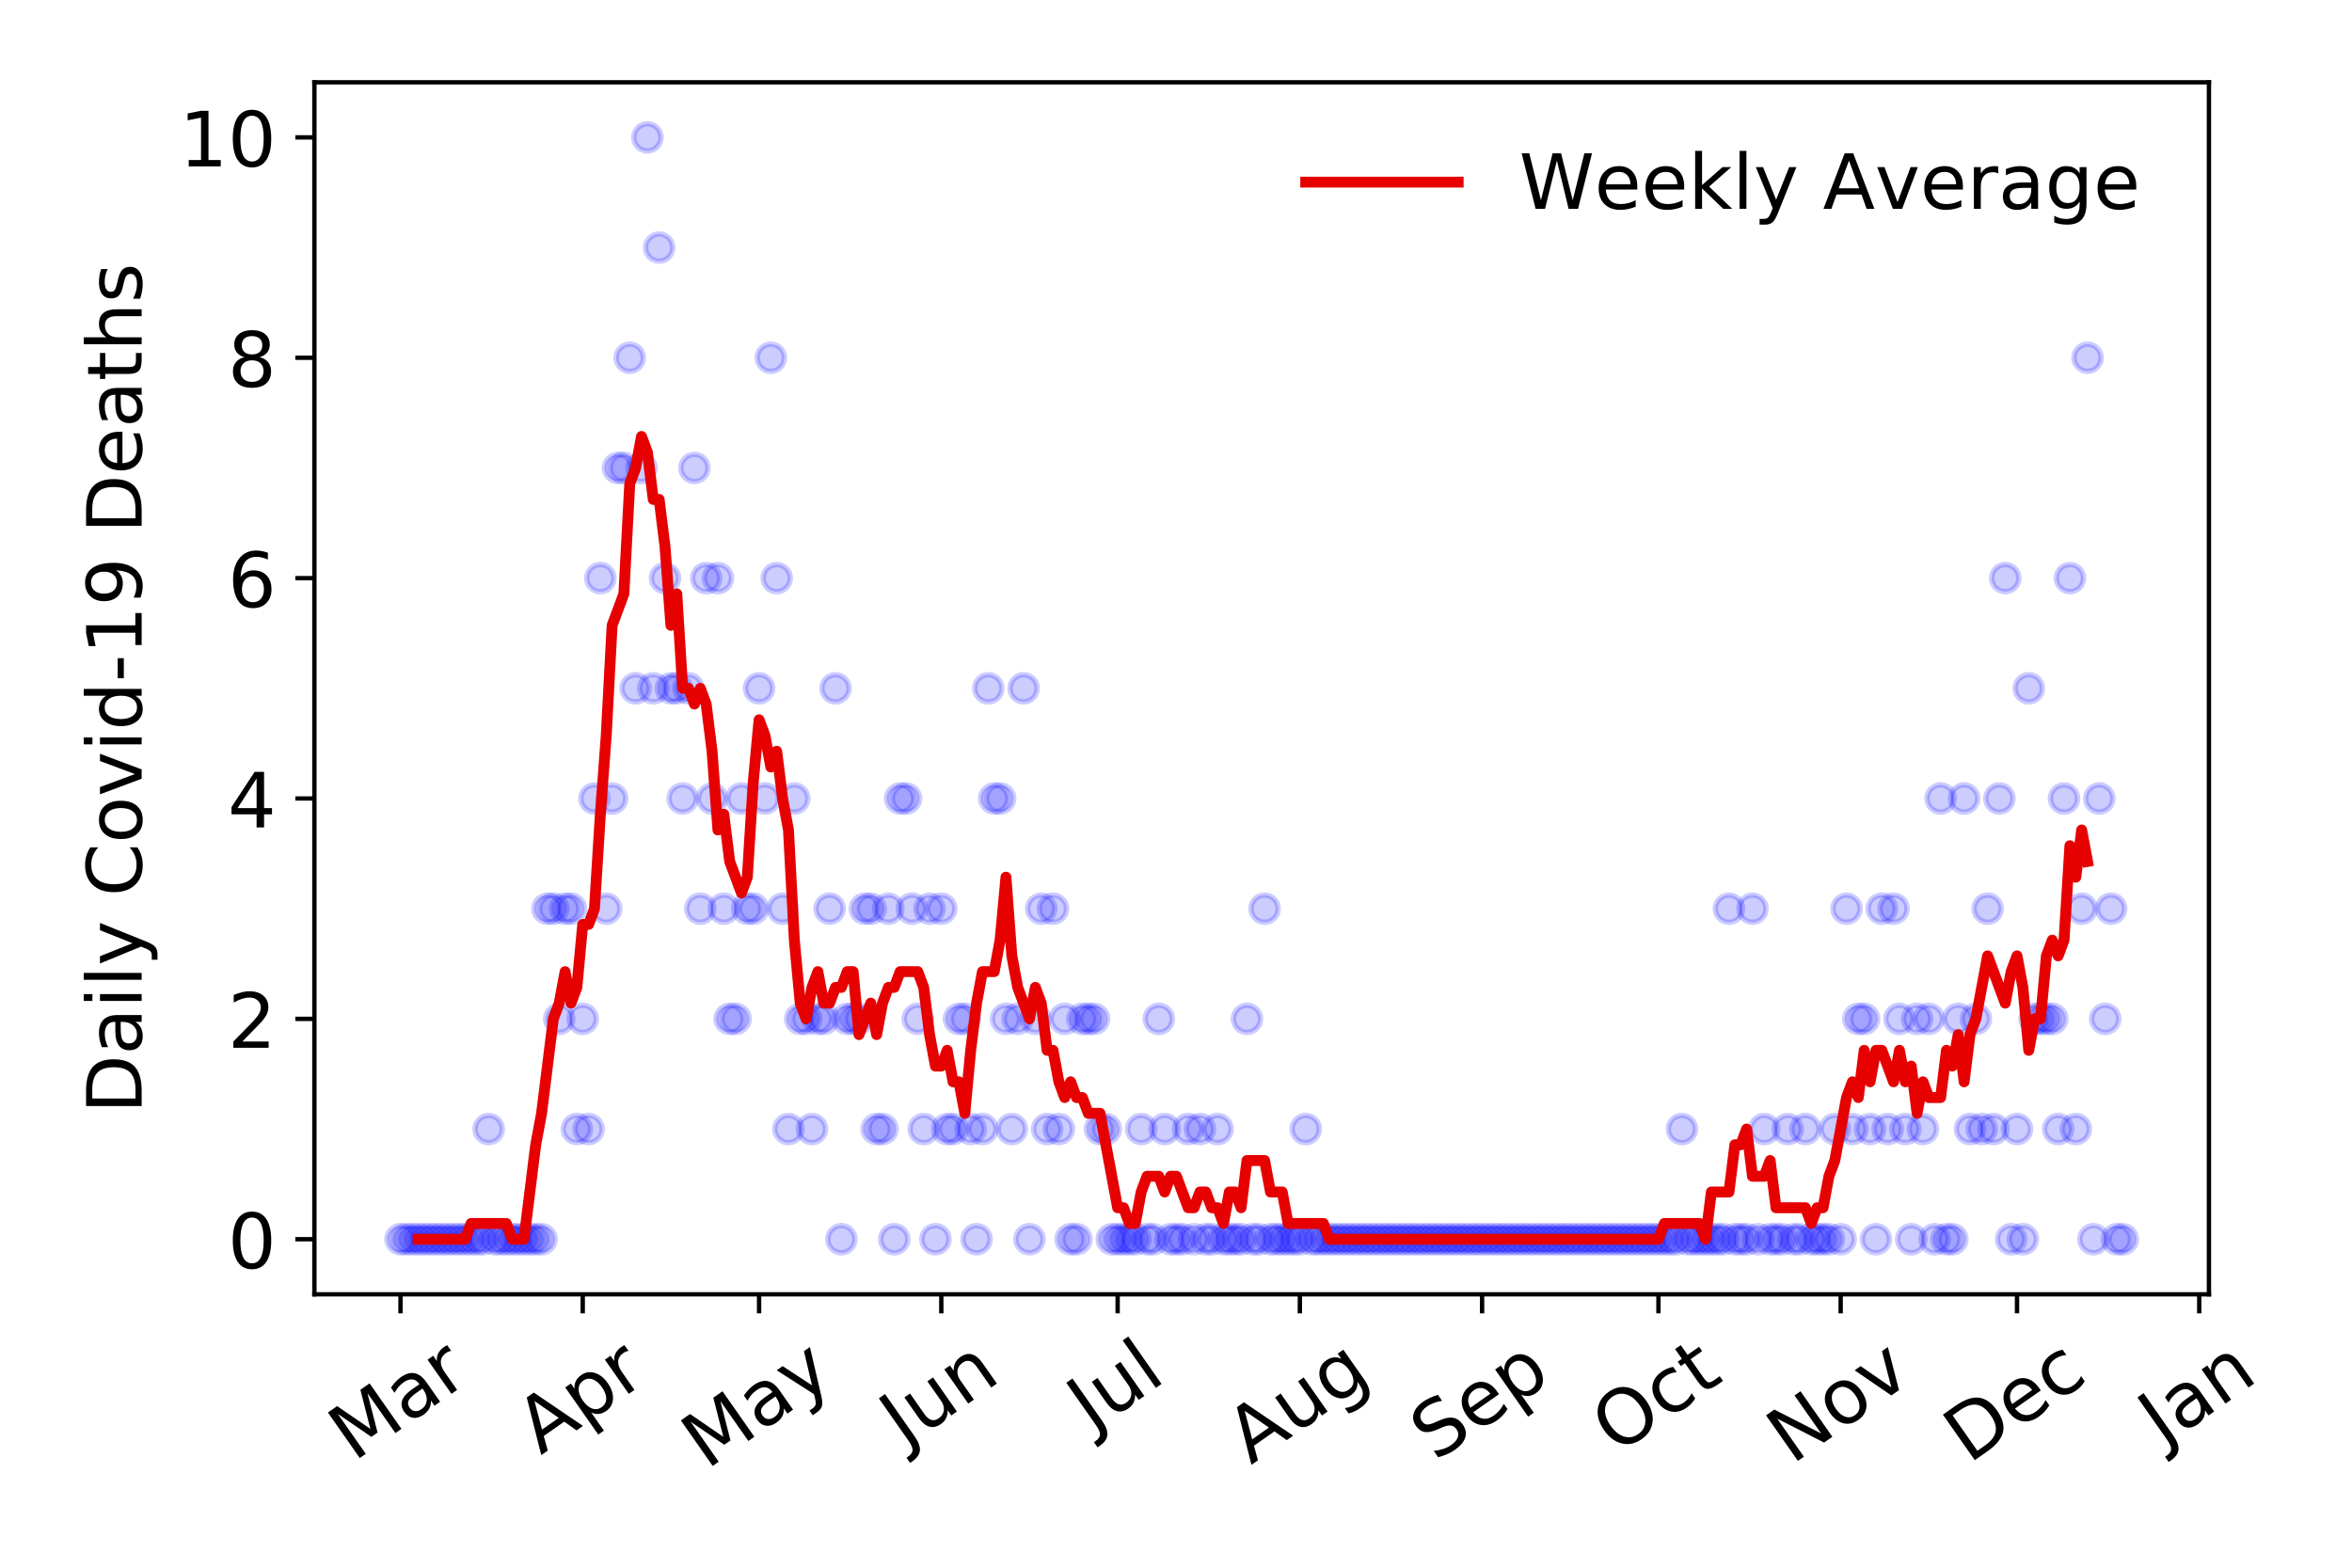 <?xml version="1.0" encoding="utf-8" standalone="no"?>
<!DOCTYPE svg PUBLIC "-//W3C//DTD SVG 1.1//EN"
  "http://www.w3.org/Graphics/SVG/1.1/DTD/svg11.dtd">
<!-- Created with matplotlib (https://matplotlib.org/) -->
<svg height="288pt" version="1.1" viewBox="0 0 432 288" width="432pt" xmlns="http://www.w3.org/2000/svg" xmlns:xlink="http://www.w3.org/1999/xlink">
 <defs>
  <style type="text/css">
*{stroke-linecap:butt;stroke-linejoin:round;}
  </style>
 </defs>
 <g id="figure_1">
  <g id="patch_1">
   <path d="M 0 288 
L 432 288 
L 432 0 
L 0 0 
z
" style="fill:#ffffff;"/>
  </g>
  <g id="axes_1">
   <g id="patch_2">
    <path d="M 57.745 237.778 
L 405.722 237.778 
L 405.722 15.12 
L 57.745 15.12 
z
" style="fill:#ffffff;"/>
   </g>
   <g id="matplotlib.axis_1">
    <g id="xtick_1">
     <g id="line2d_1">
      <defs>
       <path d="M 0 0 
L 0 3.5 
" id="m72ed2c3dde" style="stroke:#000000;stroke-width:0.8;"/>
      </defs>
      <g>
       <use style="stroke:#000000;stroke-width:0.8;" x="73.562" xlink:href="#m72ed2c3dde" y="237.778"/>
      </g>
     </g>
     <g id="text_1">
      <!-- Mar -->
      <defs>
       <path d="M 9.812 72.906 
L 24.516 72.906 
L 43.109 23.297 
L 61.812 72.906 
L 76.516 72.906 
L 76.516 0 
L 66.891 0 
L 66.891 64.016 
L 48.094 14.016 
L 38.188 14.016 
L 19.391 64.016 
L 19.391 0 
L 9.812 0 
z
" id="DejaVuSans-77"/>
       <path d="M 34.281 27.484 
Q 23.391 27.484 19.188 25 
Q 14.984 22.516 14.984 16.5 
Q 14.984 11.719 18.141 8.906 
Q 21.297 6.109 26.703 6.109 
Q 34.188 6.109 38.703 11.406 
Q 43.219 16.703 43.219 25.484 
L 43.219 27.484 
z
M 52.203 31.203 
L 52.203 0 
L 43.219 0 
L 43.219 8.297 
Q 40.141 3.328 35.547 0.953 
Q 30.953 -1.422 24.312 -1.422 
Q 15.922 -1.422 10.953 3.297 
Q 6 8.016 6 15.922 
Q 6 25.141 12.172 29.828 
Q 18.359 34.516 30.609 34.516 
L 43.219 34.516 
L 43.219 35.406 
Q 43.219 41.609 39.141 45 
Q 35.062 48.391 27.688 48.391 
Q 23 48.391 18.547 47.266 
Q 14.109 46.141 10.016 43.891 
L 10.016 52.203 
Q 14.938 54.109 19.578 55.047 
Q 24.219 56 28.609 56 
Q 40.484 56 46.344 49.844 
Q 52.203 43.703 52.203 31.203 
z
" id="DejaVuSans-97"/>
       <path d="M 41.109 46.297 
Q 39.594 47.172 37.812 47.578 
Q 36.031 48 33.891 48 
Q 26.266 48 22.188 43.047 
Q 18.109 38.094 18.109 28.812 
L 18.109 0 
L 9.078 0 
L 9.078 54.688 
L 18.109 54.688 
L 18.109 46.188 
Q 20.953 51.172 25.484 53.578 
Q 30.031 56 36.531 56 
Q 37.453 56 38.578 55.875 
Q 39.703 55.766 41.062 55.516 
z
" id="DejaVuSans-114"/>
      </defs>
      <g transform="translate(64.959 268.643)rotate(-35)scale(0.14 -0.14)">
       <use xlink:href="#DejaVuSans-77"/>
       <use x="86.279" xlink:href="#DejaVuSans-97"/>
       <use x="147.559" xlink:href="#DejaVuSans-114"/>
      </g>
     </g>
    </g>
    <g id="xtick_2">
     <g id="line2d_2">
      <g>
       <use style="stroke:#000000;stroke-width:0.8;" x="107.032" xlink:href="#m72ed2c3dde" y="237.778"/>
      </g>
     </g>
     <g id="text_2">
      <!-- Apr -->
      <defs>
       <path d="M 34.188 63.188 
L 20.797 26.906 
L 47.609 26.906 
z
M 28.609 72.906 
L 39.797 72.906 
L 67.578 0 
L 57.328 0 
L 50.688 18.703 
L 17.828 18.703 
L 11.188 0 
L 0.781 0 
z
" id="DejaVuSans-65"/>
       <path d="M 18.109 8.203 
L 18.109 -20.797 
L 9.078 -20.797 
L 9.078 54.688 
L 18.109 54.688 
L 18.109 46.391 
Q 20.953 51.266 25.266 53.625 
Q 29.594 56 35.594 56 
Q 45.562 56 51.781 48.094 
Q 58.016 40.188 58.016 27.297 
Q 58.016 14.406 51.781 6.484 
Q 45.562 -1.422 35.594 -1.422 
Q 29.594 -1.422 25.266 0.953 
Q 20.953 3.328 18.109 8.203 
z
M 48.688 27.297 
Q 48.688 37.203 44.609 42.844 
Q 40.531 48.484 33.406 48.484 
Q 26.266 48.484 22.188 42.844 
Q 18.109 37.203 18.109 27.297 
Q 18.109 17.391 22.188 11.75 
Q 26.266 6.109 33.406 6.109 
Q 40.531 6.109 44.609 11.75 
Q 48.688 17.391 48.688 27.297 
z
" id="DejaVuSans-112"/>
      </defs>
      <g transform="translate(99.328 267.384)rotate(-35)scale(0.14 -0.14)">
       <use xlink:href="#DejaVuSans-65"/>
       <use x="68.408" xlink:href="#DejaVuSans-112"/>
       <use x="131.885" xlink:href="#DejaVuSans-114"/>
      </g>
     </g>
    </g>
    <g id="xtick_3">
     <g id="line2d_3">
      <g>
       <use style="stroke:#000000;stroke-width:0.8;" x="139.422" xlink:href="#m72ed2c3dde" y="237.778"/>
      </g>
     </g>
     <g id="text_3">
      <!-- May -->
      <defs>
       <path d="M 32.172 -5.078 
Q 28.375 -14.844 24.75 -17.812 
Q 21.141 -20.797 15.094 -20.797 
L 7.906 -20.797 
L 7.906 -13.281 
L 13.188 -13.281 
Q 16.891 -13.281 18.938 -11.516 
Q 21 -9.766 23.484 -3.219 
L 25.094 0.875 
L 2.984 54.688 
L 12.5 54.688 
L 29.594 11.922 
L 46.688 54.688 
L 56.203 54.688 
z
" id="DejaVuSans-121"/>
      </defs>
      <g transform="translate(129.782 270.094)rotate(-35)scale(0.14 -0.14)">
       <use xlink:href="#DejaVuSans-77"/>
       <use x="86.279" xlink:href="#DejaVuSans-97"/>
       <use x="147.559" xlink:href="#DejaVuSans-121"/>
      </g>
     </g>
    </g>
    <g id="xtick_4">
     <g id="line2d_4">
      <g>
       <use style="stroke:#000000;stroke-width:0.8;" x="172.892" xlink:href="#m72ed2c3dde" y="237.778"/>
      </g>
     </g>
     <g id="text_4">
      <!-- Jun -->
      <defs>
       <path d="M 9.812 72.906 
L 19.672 72.906 
L 19.672 5.078 
Q 19.672 -8.109 14.672 -14.062 
Q 9.672 -20.016 -1.422 -20.016 
L -5.172 -20.016 
L -5.172 -11.719 
L -2.094 -11.719 
Q 4.438 -11.719 7.125 -8.047 
Q 9.812 -4.391 9.812 5.078 
z
" id="DejaVuSans-74"/>
       <path d="M 8.5 21.578 
L 8.5 54.688 
L 17.484 54.688 
L 17.484 21.922 
Q 17.484 14.156 20.5 10.266 
Q 23.531 6.391 29.594 6.391 
Q 36.859 6.391 41.078 11.031 
Q 45.312 15.672 45.312 23.688 
L 45.312 54.688 
L 54.297 54.688 
L 54.297 0 
L 45.312 0 
L 45.312 8.406 
Q 42.047 3.422 37.719 1 
Q 33.406 -1.422 27.688 -1.422 
Q 18.266 -1.422 13.375 4.438 
Q 8.5 10.297 8.5 21.578 
z
M 31.109 56 
z
" id="DejaVuSans-117"/>
       <path d="M 54.891 33.016 
L 54.891 0 
L 45.906 0 
L 45.906 32.719 
Q 45.906 40.484 42.875 44.328 
Q 39.844 48.188 33.797 48.188 
Q 26.516 48.188 22.312 43.547 
Q 18.109 38.922 18.109 30.906 
L 18.109 0 
L 9.078 0 
L 9.078 54.688 
L 18.109 54.688 
L 18.109 46.188 
Q 21.344 51.125 25.703 53.562 
Q 30.078 56 35.797 56 
Q 45.219 56 50.047 50.172 
Q 54.891 44.344 54.891 33.016 
z
" id="DejaVuSans-110"/>
      </defs>
      <g transform="translate(166.148 266.039)rotate(-35)scale(0.14 -0.14)">
       <use xlink:href="#DejaVuSans-74"/>
       <use x="29.492" xlink:href="#DejaVuSans-117"/>
       <use x="92.871" xlink:href="#DejaVuSans-110"/>
      </g>
     </g>
    </g>
    <g id="xtick_5">
     <g id="line2d_5">
      <g>
       <use style="stroke:#000000;stroke-width:0.8;" x="205.282" xlink:href="#m72ed2c3dde" y="237.778"/>
      </g>
     </g>
     <g id="text_5">
      <!-- Jul -->
      <defs>
       <path d="M 9.422 75.984 
L 18.406 75.984 
L 18.406 0 
L 9.422 0 
z
" id="DejaVuSans-108"/>
      </defs>
      <g transform="translate(200.579 263.181)rotate(-35)scale(0.14 -0.14)">
       <use xlink:href="#DejaVuSans-74"/>
       <use x="29.492" xlink:href="#DejaVuSans-117"/>
       <use x="92.871" xlink:href="#DejaVuSans-108"/>
      </g>
     </g>
    </g>
    <g id="xtick_6">
     <g id="line2d_6">
      <g>
       <use style="stroke:#000000;stroke-width:0.8;" x="238.751" xlink:href="#m72ed2c3dde" y="237.778"/>
      </g>
     </g>
     <g id="text_6">
      <!-- Aug -->
      <defs>
       <path d="M 45.406 27.984 
Q 45.406 37.75 41.375 43.109 
Q 37.359 48.484 30.078 48.484 
Q 22.859 48.484 18.828 43.109 
Q 14.797 37.75 14.797 27.984 
Q 14.797 18.266 18.828 12.891 
Q 22.859 7.516 30.078 7.516 
Q 37.359 7.516 41.375 12.891 
Q 45.406 18.266 45.406 27.984 
z
M 54.391 6.781 
Q 54.391 -7.172 48.188 -13.984 
Q 42 -20.797 29.203 -20.797 
Q 24.469 -20.797 20.266 -20.094 
Q 16.062 -19.391 12.109 -17.922 
L 12.109 -9.188 
Q 16.062 -11.328 19.922 -12.344 
Q 23.781 -13.375 27.781 -13.375 
Q 36.625 -13.375 41.016 -8.766 
Q 45.406 -4.156 45.406 5.172 
L 45.406 9.625 
Q 42.625 4.781 38.281 2.391 
Q 33.938 0 27.875 0 
Q 17.828 0 11.672 7.656 
Q 5.516 15.328 5.516 27.984 
Q 5.516 40.672 11.672 48.328 
Q 17.828 56 27.875 56 
Q 33.938 56 38.281 53.609 
Q 42.625 51.219 45.406 46.391 
L 45.406 54.688 
L 54.391 54.688 
z
" id="DejaVuSans-103"/>
      </defs>
      <g transform="translate(229.77 269.172)rotate(-35)scale(0.14 -0.14)">
       <use xlink:href="#DejaVuSans-65"/>
       <use x="68.408" xlink:href="#DejaVuSans-117"/>
       <use x="131.787" xlink:href="#DejaVuSans-103"/>
      </g>
     </g>
    </g>
    <g id="xtick_7">
     <g id="line2d_7">
      <g>
       <use style="stroke:#000000;stroke-width:0.8;" x="272.221" xlink:href="#m72ed2c3dde" y="237.778"/>
      </g>
     </g>
     <g id="text_7">
      <!-- Sep -->
      <defs>
       <path d="M 53.516 70.516 
L 53.516 60.891 
Q 47.906 63.578 42.922 64.891 
Q 37.938 66.219 33.297 66.219 
Q 25.25 66.219 20.875 63.094 
Q 16.5 59.969 16.5 54.203 
Q 16.5 49.359 19.406 46.891 
Q 22.312 44.438 30.422 42.922 
L 36.375 41.703 
Q 47.406 39.594 52.656 34.297 
Q 57.906 29 57.906 20.125 
Q 57.906 9.516 50.797 4.047 
Q 43.703 -1.422 29.984 -1.422 
Q 24.812 -1.422 18.969 -0.25 
Q 13.141 0.922 6.891 3.219 
L 6.891 13.375 
Q 12.891 10.016 18.656 8.297 
Q 24.422 6.594 29.984 6.594 
Q 38.422 6.594 43.016 9.906 
Q 47.609 13.234 47.609 19.391 
Q 47.609 24.75 44.312 27.781 
Q 41.016 30.812 33.5 32.328 
L 27.484 33.5 
Q 16.453 35.688 11.516 40.375 
Q 6.594 45.062 6.594 53.422 
Q 6.594 63.094 13.406 68.656 
Q 20.219 74.219 32.172 74.219 
Q 37.312 74.219 42.625 73.281 
Q 47.953 72.359 53.516 70.516 
z
" id="DejaVuSans-83"/>
       <path d="M 56.203 29.594 
L 56.203 25.203 
L 14.891 25.203 
Q 15.484 15.922 20.484 11.062 
Q 25.484 6.203 34.422 6.203 
Q 39.594 6.203 44.453 7.469 
Q 49.312 8.734 54.109 11.281 
L 54.109 2.781 
Q 49.266 0.734 44.188 -0.344 
Q 39.109 -1.422 33.891 -1.422 
Q 20.797 -1.422 13.156 6.188 
Q 5.516 13.812 5.516 26.812 
Q 5.516 40.234 12.766 48.109 
Q 20.016 56 32.328 56 
Q 43.359 56 49.781 48.891 
Q 56.203 41.797 56.203 29.594 
z
M 47.219 32.234 
Q 47.125 39.594 43.094 43.984 
Q 39.062 48.391 32.422 48.391 
Q 24.906 48.391 20.391 44.141 
Q 15.875 39.891 15.188 32.172 
z
" id="DejaVuSans-101"/>
      </defs>
      <g transform="translate(263.628 268.629)rotate(-35)scale(0.14 -0.14)">
       <use xlink:href="#DejaVuSans-83"/>
       <use x="63.477" xlink:href="#DejaVuSans-101"/>
       <use x="125" xlink:href="#DejaVuSans-112"/>
      </g>
     </g>
    </g>
    <g id="xtick_8">
     <g id="line2d_8">
      <g>
       <use style="stroke:#000000;stroke-width:0.8;" x="304.611" xlink:href="#m72ed2c3dde" y="237.778"/>
      </g>
     </g>
     <g id="text_8">
      <!-- Oct -->
      <defs>
       <path d="M 39.406 66.219 
Q 28.656 66.219 22.328 58.203 
Q 16.016 50.203 16.016 36.375 
Q 16.016 22.609 22.328 14.594 
Q 28.656 6.594 39.406 6.594 
Q 50.141 6.594 56.422 14.594 
Q 62.703 22.609 62.703 36.375 
Q 62.703 50.203 56.422 58.203 
Q 50.141 66.219 39.406 66.219 
z
M 39.406 74.219 
Q 54.734 74.219 63.906 63.938 
Q 73.094 53.656 73.094 36.375 
Q 73.094 19.141 63.906 8.859 
Q 54.734 -1.422 39.406 -1.422 
Q 24.031 -1.422 14.812 8.828 
Q 5.609 19.094 5.609 36.375 
Q 5.609 53.656 14.812 63.938 
Q 24.031 74.219 39.406 74.219 
z
" id="DejaVuSans-79"/>
       <path d="M 48.781 52.594 
L 48.781 44.188 
Q 44.969 46.297 41.141 47.344 
Q 37.312 48.391 33.406 48.391 
Q 24.656 48.391 19.812 42.844 
Q 14.984 37.312 14.984 27.297 
Q 14.984 17.281 19.812 11.734 
Q 24.656 6.203 33.406 6.203 
Q 37.312 6.203 41.141 7.25 
Q 44.969 8.297 48.781 10.406 
L 48.781 2.094 
Q 45.016 0.344 40.984 -0.531 
Q 36.969 -1.422 32.422 -1.422 
Q 20.062 -1.422 12.781 6.344 
Q 5.516 14.109 5.516 27.297 
Q 5.516 40.672 12.859 48.328 
Q 20.219 56 33.016 56 
Q 37.156 56 41.109 55.141 
Q 45.062 54.297 48.781 52.594 
z
" id="DejaVuSans-99"/>
       <path d="M 18.312 70.219 
L 18.312 54.688 
L 36.812 54.688 
L 36.812 47.703 
L 18.312 47.703 
L 18.312 18.016 
Q 18.312 11.328 20.141 9.422 
Q 21.969 7.516 27.594 7.516 
L 36.812 7.516 
L 36.812 0 
L 27.594 0 
Q 17.188 0 13.234 3.875 
Q 9.281 7.766 9.281 18.016 
L 9.281 47.703 
L 2.688 47.703 
L 2.688 54.688 
L 9.281 54.688 
L 9.281 70.219 
z
" id="DejaVuSans-116"/>
      </defs>
      <g transform="translate(296.912 267.377)rotate(-35)scale(0.14 -0.14)">
       <use xlink:href="#DejaVuSans-79"/>
       <use x="78.711" xlink:href="#DejaVuSans-99"/>
       <use x="133.691" xlink:href="#DejaVuSans-116"/>
      </g>
     </g>
    </g>
    <g id="xtick_9">
     <g id="line2d_9">
      <g>
       <use style="stroke:#000000;stroke-width:0.8;" x="338.081" xlink:href="#m72ed2c3dde" y="237.778"/>
      </g>
     </g>
     <g id="text_9">
      <!-- Nov -->
      <defs>
       <path d="M 9.812 72.906 
L 23.094 72.906 
L 55.422 11.922 
L 55.422 72.906 
L 64.984 72.906 
L 64.984 0 
L 51.703 0 
L 19.391 60.984 
L 19.391 0 
L 9.812 0 
z
" id="DejaVuSans-78"/>
       <path d="M 30.609 48.391 
Q 23.391 48.391 19.188 42.75 
Q 14.984 37.109 14.984 27.297 
Q 14.984 17.484 19.156 11.844 
Q 23.344 6.203 30.609 6.203 
Q 37.797 6.203 41.984 11.859 
Q 46.188 17.531 46.188 27.297 
Q 46.188 37.016 41.984 42.703 
Q 37.797 48.391 30.609 48.391 
z
M 30.609 56 
Q 42.328 56 49.016 48.375 
Q 55.719 40.766 55.719 27.297 
Q 55.719 13.875 49.016 6.219 
Q 42.328 -1.422 30.609 -1.422 
Q 18.844 -1.422 12.172 6.219 
Q 5.516 13.875 5.516 27.297 
Q 5.516 40.766 12.172 48.375 
Q 18.844 56 30.609 56 
z
" id="DejaVuSans-111"/>
       <path d="M 2.984 54.688 
L 12.5 54.688 
L 29.594 8.797 
L 46.688 54.688 
L 56.203 54.688 
L 35.688 0 
L 23.484 0 
z
" id="DejaVuSans-118"/>
      </defs>
      <g transform="translate(329.104 269.166)rotate(-35)scale(0.14 -0.14)">
       <use xlink:href="#DejaVuSans-78"/>
       <use x="74.805" xlink:href="#DejaVuSans-111"/>
       <use x="135.986" xlink:href="#DejaVuSans-118"/>
      </g>
     </g>
    </g>
    <g id="xtick_10">
     <g id="line2d_10">
      <g>
       <use style="stroke:#000000;stroke-width:0.8;" x="370.471" xlink:href="#m72ed2c3dde" y="237.778"/>
      </g>
     </g>
     <g id="text_10">
      <!-- Dec -->
      <defs>
       <path d="M 19.672 64.797 
L 19.672 8.109 
L 31.594 8.109 
Q 46.688 8.109 53.688 14.938 
Q 60.688 21.781 60.688 36.531 
Q 60.688 51.172 53.688 57.984 
Q 46.688 64.797 31.594 64.797 
z
M 9.812 72.906 
L 30.078 72.906 
Q 51.266 72.906 61.172 64.094 
Q 71.094 55.281 71.094 36.531 
Q 71.094 17.672 61.125 8.828 
Q 51.172 0 30.078 0 
L 9.812 0 
z
" id="DejaVuSans-68"/>
      </defs>
      <g transform="translate(361.59 269.032)rotate(-35)scale(0.14 -0.14)">
       <use xlink:href="#DejaVuSans-68"/>
       <use x="77.002" xlink:href="#DejaVuSans-101"/>
       <use x="138.525" xlink:href="#DejaVuSans-99"/>
      </g>
     </g>
    </g>
    <g id="xtick_11">
     <g id="line2d_11">
      <g>
       <use style="stroke:#000000;stroke-width:0.8;" x="403.94" xlink:href="#m72ed2c3dde" y="237.778"/>
      </g>
     </g>
     <g id="text_11">
      <!-- Jan -->
      <g transform="translate(397.317 265.871)rotate(-35)scale(0.14 -0.14)">
       <use xlink:href="#DejaVuSans-74"/>
       <use x="29.492" xlink:href="#DejaVuSans-97"/>
       <use x="90.771" xlink:href="#DejaVuSans-110"/>
      </g>
     </g>
    </g>
   </g>
   <g id="matplotlib.axis_2">
    <g id="ytick_1">
     <g id="line2d_12">
      <defs>
       <path d="M 0 0 
L -3.5 0 
" id="m6aa9fd1dac" style="stroke:#000000;stroke-width:0.8;"/>
      </defs>
      <g>
       <use style="stroke:#000000;stroke-width:0.8;" x="57.745" xlink:href="#m6aa9fd1dac" y="227.657"/>
      </g>
     </g>
     <g id="text_12">
      <!-- 0 -->
      <defs>
       <path d="M 31.781 66.406 
Q 24.172 66.406 20.328 58.906 
Q 16.5 51.422 16.5 36.375 
Q 16.5 21.391 20.328 13.891 
Q 24.172 6.391 31.781 6.391 
Q 39.453 6.391 43.281 13.891 
Q 47.125 21.391 47.125 36.375 
Q 47.125 51.422 43.281 58.906 
Q 39.453 66.406 31.781 66.406 
z
M 31.781 74.219 
Q 44.047 74.219 50.516 64.516 
Q 56.984 54.828 56.984 36.375 
Q 56.984 17.969 50.516 8.266 
Q 44.047 -1.422 31.781 -1.422 
Q 19.531 -1.422 13.062 8.266 
Q 6.594 17.969 6.594 36.375 
Q 6.594 54.828 13.062 64.516 
Q 19.531 74.219 31.781 74.219 
z
" id="DejaVuSans-48"/>
      </defs>
      <g transform="translate(41.837 232.976)scale(0.14 -0.14)">
       <use xlink:href="#DejaVuSans-48"/>
      </g>
     </g>
    </g>
    <g id="ytick_2">
     <g id="line2d_13">
      <g>
       <use style="stroke:#000000;stroke-width:0.8;" x="57.745" xlink:href="#m6aa9fd1dac" y="187.174"/>
      </g>
     </g>
     <g id="text_13">
      <!-- 2 -->
      <defs>
       <path d="M 19.188 8.297 
L 53.609 8.297 
L 53.609 0 
L 7.328 0 
L 7.328 8.297 
Q 12.938 14.109 22.625 23.891 
Q 32.328 33.688 34.812 36.531 
Q 39.547 41.844 41.422 45.531 
Q 43.312 49.219 43.312 52.781 
Q 43.312 58.594 39.234 62.25 
Q 35.156 65.922 28.609 65.922 
Q 23.969 65.922 18.812 64.312 
Q 13.672 62.703 7.812 59.422 
L 7.812 69.391 
Q 13.766 71.781 18.938 73 
Q 24.125 74.219 28.422 74.219 
Q 39.75 74.219 46.484 68.547 
Q 53.219 62.891 53.219 53.422 
Q 53.219 48.922 51.531 44.891 
Q 49.859 40.875 45.406 35.406 
Q 44.188 33.984 37.641 27.219 
Q 31.109 20.453 19.188 8.297 
z
" id="DejaVuSans-50"/>
      </defs>
      <g transform="translate(41.837 192.493)scale(0.14 -0.14)">
       <use xlink:href="#DejaVuSans-50"/>
      </g>
     </g>
    </g>
    <g id="ytick_3">
     <g id="line2d_14">
      <g>
       <use style="stroke:#000000;stroke-width:0.8;" x="57.745" xlink:href="#m6aa9fd1dac" y="146.691"/>
      </g>
     </g>
     <g id="text_14">
      <!-- 4 -->
      <defs>
       <path d="M 37.797 64.312 
L 12.891 25.391 
L 37.797 25.391 
z
M 35.203 72.906 
L 47.609 72.906 
L 47.609 25.391 
L 58.016 25.391 
L 58.016 17.188 
L 47.609 17.188 
L 47.609 0 
L 37.797 0 
L 37.797 17.188 
L 4.891 17.188 
L 4.891 26.703 
z
" id="DejaVuSans-52"/>
      </defs>
      <g transform="translate(41.837 152.01)scale(0.14 -0.14)">
       <use xlink:href="#DejaVuSans-52"/>
      </g>
     </g>
    </g>
    <g id="ytick_4">
     <g id="line2d_15">
      <g>
       <use style="stroke:#000000;stroke-width:0.8;" x="57.745" xlink:href="#m6aa9fd1dac" y="106.207"/>
      </g>
     </g>
     <g id="text_15">
      <!-- 6 -->
      <defs>
       <path d="M 33.016 40.375 
Q 26.375 40.375 22.484 35.828 
Q 18.609 31.297 18.609 23.391 
Q 18.609 15.531 22.484 10.953 
Q 26.375 6.391 33.016 6.391 
Q 39.656 6.391 43.531 10.953 
Q 47.406 15.531 47.406 23.391 
Q 47.406 31.297 43.531 35.828 
Q 39.656 40.375 33.016 40.375 
z
M 52.594 71.297 
L 52.594 62.312 
Q 48.875 64.062 45.094 64.984 
Q 41.312 65.922 37.594 65.922 
Q 27.828 65.922 22.672 59.328 
Q 17.531 52.734 16.797 39.406 
Q 19.672 43.656 24.016 45.922 
Q 28.375 48.188 33.594 48.188 
Q 44.578 48.188 50.953 41.516 
Q 57.328 34.859 57.328 23.391 
Q 57.328 12.156 50.688 5.359 
Q 44.047 -1.422 33.016 -1.422 
Q 20.359 -1.422 13.672 8.266 
Q 6.984 17.969 6.984 36.375 
Q 6.984 53.656 15.188 63.938 
Q 23.391 74.219 37.203 74.219 
Q 40.922 74.219 44.703 73.484 
Q 48.484 72.75 52.594 71.297 
z
" id="DejaVuSans-54"/>
      </defs>
      <g transform="translate(41.837 111.526)scale(0.14 -0.14)">
       <use xlink:href="#DejaVuSans-54"/>
      </g>
     </g>
    </g>
    <g id="ytick_5">
     <g id="line2d_16">
      <g>
       <use style="stroke:#000000;stroke-width:0.8;" x="57.745" xlink:href="#m6aa9fd1dac" y="65.724"/>
      </g>
     </g>
     <g id="text_16">
      <!-- 8 -->
      <defs>
       <path d="M 31.781 34.625 
Q 24.75 34.625 20.719 30.859 
Q 16.703 27.094 16.703 20.516 
Q 16.703 13.922 20.719 10.156 
Q 24.75 6.391 31.781 6.391 
Q 38.812 6.391 42.859 10.172 
Q 46.922 13.969 46.922 20.516 
Q 46.922 27.094 42.891 30.859 
Q 38.875 34.625 31.781 34.625 
z
M 21.922 38.812 
Q 15.578 40.375 12.031 44.719 
Q 8.5 49.078 8.5 55.328 
Q 8.5 64.062 14.719 69.141 
Q 20.953 74.219 31.781 74.219 
Q 42.672 74.219 48.875 69.141 
Q 55.078 64.062 55.078 55.328 
Q 55.078 49.078 51.531 44.719 
Q 48 40.375 41.703 38.812 
Q 48.828 37.156 52.797 32.312 
Q 56.781 27.484 56.781 20.516 
Q 56.781 9.906 50.312 4.234 
Q 43.844 -1.422 31.781 -1.422 
Q 19.734 -1.422 13.25 4.234 
Q 6.781 9.906 6.781 20.516 
Q 6.781 27.484 10.781 32.312 
Q 14.797 37.156 21.922 38.812 
z
M 18.312 54.391 
Q 18.312 48.734 21.844 45.562 
Q 25.391 42.391 31.781 42.391 
Q 38.141 42.391 41.719 45.562 
Q 45.312 48.734 45.312 54.391 
Q 45.312 60.062 41.719 63.234 
Q 38.141 66.406 31.781 66.406 
Q 25.391 66.406 21.844 63.234 
Q 18.312 60.062 18.312 54.391 
z
" id="DejaVuSans-56"/>
      </defs>
      <g transform="translate(41.837 71.043)scale(0.14 -0.14)">
       <use xlink:href="#DejaVuSans-56"/>
      </g>
     </g>
    </g>
    <g id="ytick_6">
     <g id="line2d_17">
      <g>
       <use style="stroke:#000000;stroke-width:0.8;" x="57.745" xlink:href="#m6aa9fd1dac" y="25.241"/>
      </g>
     </g>
     <g id="text_17">
      <!-- 10 -->
      <defs>
       <path d="M 12.406 8.297 
L 28.516 8.297 
L 28.516 63.922 
L 10.984 60.406 
L 10.984 69.391 
L 28.422 72.906 
L 38.281 72.906 
L 38.281 8.297 
L 54.391 8.297 
L 54.391 0 
L 12.406 0 
z
" id="DejaVuSans-49"/>
      </defs>
      <g transform="translate(32.93 30.56)scale(0.14 -0.14)">
       <use xlink:href="#DejaVuSans-49"/>
       <use x="63.623" xlink:href="#DejaVuSans-48"/>
      </g>
     </g>
    </g>
    <g id="text_18">
     <!-- Daily Covid-19 Deaths -->
     <defs>
      <path d="M 9.422 54.688 
L 18.406 54.688 
L 18.406 0 
L 9.422 0 
z
M 9.422 75.984 
L 18.406 75.984 
L 18.406 64.594 
L 9.422 64.594 
z
" id="DejaVuSans-105"/>
      <path id="DejaVuSans-32"/>
      <path d="M 64.406 67.281 
L 64.406 56.891 
Q 59.422 61.531 53.781 63.812 
Q 48.141 66.109 41.797 66.109 
Q 29.297 66.109 22.656 58.469 
Q 16.016 50.828 16.016 36.375 
Q 16.016 21.969 22.656 14.328 
Q 29.297 6.688 41.797 6.688 
Q 48.141 6.688 53.781 8.984 
Q 59.422 11.281 64.406 15.922 
L 64.406 5.609 
Q 59.234 2.094 53.438 0.328 
Q 47.656 -1.422 41.219 -1.422 
Q 24.656 -1.422 15.125 8.703 
Q 5.609 18.844 5.609 36.375 
Q 5.609 53.953 15.125 64.078 
Q 24.656 74.219 41.219 74.219 
Q 47.75 74.219 53.531 72.484 
Q 59.328 70.75 64.406 67.281 
z
" id="DejaVuSans-67"/>
      <path d="M 45.406 46.391 
L 45.406 75.984 
L 54.391 75.984 
L 54.391 0 
L 45.406 0 
L 45.406 8.203 
Q 42.578 3.328 38.25 0.953 
Q 33.938 -1.422 27.875 -1.422 
Q 17.969 -1.422 11.734 6.484 
Q 5.516 14.406 5.516 27.297 
Q 5.516 40.188 11.734 48.094 
Q 17.969 56 27.875 56 
Q 33.938 56 38.25 53.625 
Q 42.578 51.266 45.406 46.391 
z
M 14.797 27.297 
Q 14.797 17.391 18.875 11.75 
Q 22.953 6.109 30.078 6.109 
Q 37.203 6.109 41.297 11.75 
Q 45.406 17.391 45.406 27.297 
Q 45.406 37.203 41.297 42.844 
Q 37.203 48.484 30.078 48.484 
Q 22.953 48.484 18.875 42.844 
Q 14.797 37.203 14.797 27.297 
z
" id="DejaVuSans-100"/>
      <path d="M 4.891 31.391 
L 31.203 31.391 
L 31.203 23.391 
L 4.891 23.391 
z
" id="DejaVuSans-45"/>
      <path d="M 10.984 1.516 
L 10.984 10.5 
Q 14.703 8.734 18.5 7.812 
Q 22.312 6.891 25.984 6.891 
Q 35.75 6.891 40.891 13.453 
Q 46.047 20.016 46.781 33.406 
Q 43.953 29.203 39.594 26.953 
Q 35.25 24.703 29.984 24.703 
Q 19.047 24.703 12.672 31.312 
Q 6.297 37.938 6.297 49.422 
Q 6.297 60.641 12.938 67.422 
Q 19.578 74.219 30.609 74.219 
Q 43.266 74.219 49.922 64.516 
Q 56.594 54.828 56.594 36.375 
Q 56.594 19.141 48.406 8.859 
Q 40.234 -1.422 26.422 -1.422 
Q 22.703 -1.422 18.891 -0.688 
Q 15.094 0.047 10.984 1.516 
z
M 30.609 32.422 
Q 37.25 32.422 41.125 36.953 
Q 45.016 41.5 45.016 49.422 
Q 45.016 57.281 41.125 61.844 
Q 37.25 66.406 30.609 66.406 
Q 23.969 66.406 20.094 61.844 
Q 16.219 57.281 16.219 49.422 
Q 16.219 41.5 20.094 36.953 
Q 23.969 32.422 30.609 32.422 
z
" id="DejaVuSans-57"/>
      <path d="M 54.891 33.016 
L 54.891 0 
L 45.906 0 
L 45.906 32.719 
Q 45.906 40.484 42.875 44.328 
Q 39.844 48.188 33.797 48.188 
Q 26.516 48.188 22.312 43.547 
Q 18.109 38.922 18.109 30.906 
L 18.109 0 
L 9.078 0 
L 9.078 75.984 
L 18.109 75.984 
L 18.109 46.188 
Q 21.344 51.125 25.703 53.562 
Q 30.078 56 35.797 56 
Q 45.219 56 50.047 50.172 
Q 54.891 44.344 54.891 33.016 
z
" id="DejaVuSans-104"/>
      <path d="M 44.281 53.078 
L 44.281 44.578 
Q 40.484 46.531 36.375 47.5 
Q 32.281 48.484 27.875 48.484 
Q 21.188 48.484 17.844 46.438 
Q 14.5 44.391 14.5 40.281 
Q 14.5 37.156 16.891 35.375 
Q 19.281 33.594 26.516 31.984 
L 29.594 31.297 
Q 39.156 29.25 43.188 25.516 
Q 47.219 21.781 47.219 15.094 
Q 47.219 7.469 41.188 3.016 
Q 35.156 -1.422 24.609 -1.422 
Q 20.219 -1.422 15.453 -0.562 
Q 10.688 0.297 5.422 2 
L 5.422 11.281 
Q 10.406 8.688 15.234 7.391 
Q 20.062 6.109 24.812 6.109 
Q 31.156 6.109 34.562 8.281 
Q 37.984 10.453 37.984 14.406 
Q 37.984 18.062 35.516 20.016 
Q 33.062 21.969 24.703 23.781 
L 21.578 24.516 
Q 13.234 26.266 9.516 29.906 
Q 5.812 33.547 5.812 39.891 
Q 5.812 47.609 11.281 51.797 
Q 16.75 56 26.812 56 
Q 31.781 56 36.172 55.266 
Q 40.578 54.547 44.281 53.078 
z
" id="DejaVuSans-115"/>
     </defs>
     <g transform="translate(26.018 204.56)rotate(-90)scale(0.14 -0.14)">
      <use xlink:href="#DejaVuSans-68"/>
      <use x="77.002" xlink:href="#DejaVuSans-97"/>
      <use x="138.281" xlink:href="#DejaVuSans-105"/>
      <use x="166.064" xlink:href="#DejaVuSans-108"/>
      <use x="193.848" xlink:href="#DejaVuSans-121"/>
      <use x="253.027" xlink:href="#DejaVuSans-32"/>
      <use x="284.814" xlink:href="#DejaVuSans-67"/>
      <use x="354.639" xlink:href="#DejaVuSans-111"/>
      <use x="415.82" xlink:href="#DejaVuSans-118"/>
      <use x="475" xlink:href="#DejaVuSans-105"/>
      <use x="502.783" xlink:href="#DejaVuSans-100"/>
      <use x="566.26" xlink:href="#DejaVuSans-45"/>
      <use x="602.344" xlink:href="#DejaVuSans-49"/>
      <use x="665.967" xlink:href="#DejaVuSans-57"/>
      <use x="729.59" xlink:href="#DejaVuSans-32"/>
      <use x="761.377" xlink:href="#DejaVuSans-68"/>
      <use x="838.379" xlink:href="#DejaVuSans-101"/>
      <use x="899.902" xlink:href="#DejaVuSans-97"/>
      <use x="961.182" xlink:href="#DejaVuSans-116"/>
      <use x="1000.391" xlink:href="#DejaVuSans-104"/>
      <use x="1063.77" xlink:href="#DejaVuSans-115"/>
     </g>
    </g>
   </g>
   <g id="line2d_18">
    <defs>
     <path d="M 0 2.5 
C 0.663 2.5 1.299 2.237 1.768 1.768 
C 2.237 1.299 2.5 0.663 2.5 0 
C 2.5 -0.663 2.237 -1.299 1.768 -1.768 
C 1.299 -2.237 0.663 -2.5 0 -2.5 
C -0.663 -2.5 -1.299 -2.237 -1.768 -1.768 
C -2.237 -1.299 -2.5 -0.663 -2.5 0 
C -2.5 0.663 -2.237 1.299 -1.768 1.768 
C -1.299 2.237 -0.663 2.5 0 2.5 
z
" id="mc473a0390e" style="stroke:#0000ff;stroke-opacity:0.2;"/>
    </defs>
    <g clip-path="url(#pcd3cc8fe2f)">
     <use style="fill:#0000ff;fill-opacity:0.2;stroke:#0000ff;stroke-opacity:0.2;" x="73.562" xlink:href="#mc473a0390e" y="227.657"/>
     <use style="fill:#0000ff;fill-opacity:0.2;stroke:#0000ff;stroke-opacity:0.2;" x="74.642" xlink:href="#mc473a0390e" y="227.657"/>
     <use style="fill:#0000ff;fill-opacity:0.2;stroke:#0000ff;stroke-opacity:0.2;" x="75.721" xlink:href="#mc473a0390e" y="227.657"/>
     <use style="fill:#0000ff;fill-opacity:0.2;stroke:#0000ff;stroke-opacity:0.2;" x="76.801" xlink:href="#mc473a0390e" y="227.657"/>
     <use style="fill:#0000ff;fill-opacity:0.2;stroke:#0000ff;stroke-opacity:0.2;" x="77.881" xlink:href="#mc473a0390e" y="227.657"/>
     <use style="fill:#0000ff;fill-opacity:0.2;stroke:#0000ff;stroke-opacity:0.2;" x="78.96" xlink:href="#mc473a0390e" y="227.657"/>
     <use style="fill:#0000ff;fill-opacity:0.2;stroke:#0000ff;stroke-opacity:0.2;" x="80.04" xlink:href="#mc473a0390e" y="227.657"/>
     <use style="fill:#0000ff;fill-opacity:0.2;stroke:#0000ff;stroke-opacity:0.2;" x="81.12" xlink:href="#mc473a0390e" y="227.657"/>
     <use style="fill:#0000ff;fill-opacity:0.2;stroke:#0000ff;stroke-opacity:0.2;" x="82.199" xlink:href="#mc473a0390e" y="227.657"/>
     <use style="fill:#0000ff;fill-opacity:0.2;stroke:#0000ff;stroke-opacity:0.2;" x="83.279" xlink:href="#mc473a0390e" y="227.657"/>
     <use style="fill:#0000ff;fill-opacity:0.2;stroke:#0000ff;stroke-opacity:0.2;" x="84.359" xlink:href="#mc473a0390e" y="227.657"/>
     <use style="fill:#0000ff;fill-opacity:0.2;stroke:#0000ff;stroke-opacity:0.2;" x="85.438" xlink:href="#mc473a0390e" y="227.657"/>
     <use style="fill:#0000ff;fill-opacity:0.2;stroke:#0000ff;stroke-opacity:0.2;" x="86.518" xlink:href="#mc473a0390e" y="227.657"/>
     <use style="fill:#0000ff;fill-opacity:0.2;stroke:#0000ff;stroke-opacity:0.2;" x="87.598" xlink:href="#mc473a0390e" y="227.657"/>
     <use style="fill:#0000ff;fill-opacity:0.2;stroke:#0000ff;stroke-opacity:0.2;" x="88.677" xlink:href="#mc473a0390e" y="227.657"/>
     <use style="fill:#0000ff;fill-opacity:0.2;stroke:#0000ff;stroke-opacity:0.2;" x="89.757" xlink:href="#mc473a0390e" y="207.416"/>
     <use style="fill:#0000ff;fill-opacity:0.2;stroke:#0000ff;stroke-opacity:0.2;" x="90.837" xlink:href="#mc473a0390e" y="227.657"/>
     <use style="fill:#0000ff;fill-opacity:0.2;stroke:#0000ff;stroke-opacity:0.2;" x="91.916" xlink:href="#mc473a0390e" y="227.657"/>
     <use style="fill:#0000ff;fill-opacity:0.2;stroke:#0000ff;stroke-opacity:0.2;" x="92.996" xlink:href="#mc473a0390e" y="227.657"/>
     <use style="fill:#0000ff;fill-opacity:0.2;stroke:#0000ff;stroke-opacity:0.2;" x="94.076" xlink:href="#mc473a0390e" y="227.657"/>
     <use style="fill:#0000ff;fill-opacity:0.2;stroke:#0000ff;stroke-opacity:0.2;" x="95.155" xlink:href="#mc473a0390e" y="227.657"/>
     <use style="fill:#0000ff;fill-opacity:0.2;stroke:#0000ff;stroke-opacity:0.2;" x="96.235" xlink:href="#mc473a0390e" y="227.657"/>
     <use style="fill:#0000ff;fill-opacity:0.2;stroke:#0000ff;stroke-opacity:0.2;" x="97.315" xlink:href="#mc473a0390e" y="227.657"/>
     <use style="fill:#0000ff;fill-opacity:0.2;stroke:#0000ff;stroke-opacity:0.2;" x="98.394" xlink:href="#mc473a0390e" y="227.657"/>
     <use style="fill:#0000ff;fill-opacity:0.2;stroke:#0000ff;stroke-opacity:0.2;" x="99.474" xlink:href="#mc473a0390e" y="227.657"/>
     <use style="fill:#0000ff;fill-opacity:0.2;stroke:#0000ff;stroke-opacity:0.2;" x="100.554" xlink:href="#mc473a0390e" y="166.932"/>
     <use style="fill:#0000ff;fill-opacity:0.2;stroke:#0000ff;stroke-opacity:0.2;" x="101.633" xlink:href="#mc473a0390e" y="166.932"/>
     <use style="fill:#0000ff;fill-opacity:0.2;stroke:#0000ff;stroke-opacity:0.2;" x="102.713" xlink:href="#mc473a0390e" y="187.174"/>
     <use style="fill:#0000ff;fill-opacity:0.2;stroke:#0000ff;stroke-opacity:0.2;" x="103.793" xlink:href="#mc473a0390e" y="166.932"/>
     <use style="fill:#0000ff;fill-opacity:0.2;stroke:#0000ff;stroke-opacity:0.2;" x="104.872" xlink:href="#mc473a0390e" y="166.932"/>
     <use style="fill:#0000ff;fill-opacity:0.2;stroke:#0000ff;stroke-opacity:0.2;" x="105.952" xlink:href="#mc473a0390e" y="207.416"/>
     <use style="fill:#0000ff;fill-opacity:0.2;stroke:#0000ff;stroke-opacity:0.2;" x="107.032" xlink:href="#mc473a0390e" y="187.174"/>
     <use style="fill:#0000ff;fill-opacity:0.2;stroke:#0000ff;stroke-opacity:0.2;" x="108.111" xlink:href="#mc473a0390e" y="207.416"/>
     <use style="fill:#0000ff;fill-opacity:0.2;stroke:#0000ff;stroke-opacity:0.2;" x="109.191" xlink:href="#mc473a0390e" y="146.691"/>
     <use style="fill:#0000ff;fill-opacity:0.2;stroke:#0000ff;stroke-opacity:0.2;" x="110.271" xlink:href="#mc473a0390e" y="106.207"/>
     <use style="fill:#0000ff;fill-opacity:0.2;stroke:#0000ff;stroke-opacity:0.2;" x="111.35" xlink:href="#mc473a0390e" y="166.932"/>
     <use style="fill:#0000ff;fill-opacity:0.2;stroke:#0000ff;stroke-opacity:0.2;" x="112.43" xlink:href="#mc473a0390e" y="146.691"/>
     <use style="fill:#0000ff;fill-opacity:0.2;stroke:#0000ff;stroke-opacity:0.2;" x="113.51" xlink:href="#mc473a0390e" y="85.966"/>
     <use style="fill:#0000ff;fill-opacity:0.2;stroke:#0000ff;stroke-opacity:0.2;" x="114.59" xlink:href="#mc473a0390e" y="85.966"/>
     <use style="fill:#0000ff;fill-opacity:0.2;stroke:#0000ff;stroke-opacity:0.2;" x="115.669" xlink:href="#mc473a0390e" y="65.724"/>
     <use style="fill:#0000ff;fill-opacity:0.2;stroke:#0000ff;stroke-opacity:0.2;" x="116.749" xlink:href="#mc473a0390e" y="126.449"/>
     <use style="fill:#0000ff;fill-opacity:0.2;stroke:#0000ff;stroke-opacity:0.2;" x="117.829" xlink:href="#mc473a0390e" y="85.966"/>
     <use style="fill:#0000ff;fill-opacity:0.2;stroke:#0000ff;stroke-opacity:0.2;" x="118.908" xlink:href="#mc473a0390e" y="25.241"/>
     <use style="fill:#0000ff;fill-opacity:0.2;stroke:#0000ff;stroke-opacity:0.2;" x="119.988" xlink:href="#mc473a0390e" y="126.449"/>
     <use style="fill:#0000ff;fill-opacity:0.2;stroke:#0000ff;stroke-opacity:0.2;" x="121.068" xlink:href="#mc473a0390e" y="45.482"/>
     <use style="fill:#0000ff;fill-opacity:0.2;stroke:#0000ff;stroke-opacity:0.2;" x="122.147" xlink:href="#mc473a0390e" y="106.207"/>
     <use style="fill:#0000ff;fill-opacity:0.2;stroke:#0000ff;stroke-opacity:0.2;" x="123.227" xlink:href="#mc473a0390e" y="126.449"/>
     <use style="fill:#0000ff;fill-opacity:0.2;stroke:#0000ff;stroke-opacity:0.2;" x="124.307" xlink:href="#mc473a0390e" y="126.449"/>
     <use style="fill:#0000ff;fill-opacity:0.2;stroke:#0000ff;stroke-opacity:0.2;" x="125.386" xlink:href="#mc473a0390e" y="146.691"/>
     <use style="fill:#0000ff;fill-opacity:0.2;stroke:#0000ff;stroke-opacity:0.2;" x="126.466" xlink:href="#mc473a0390e" y="126.449"/>
     <use style="fill:#0000ff;fill-opacity:0.2;stroke:#0000ff;stroke-opacity:0.2;" x="127.546" xlink:href="#mc473a0390e" y="85.966"/>
     <use style="fill:#0000ff;fill-opacity:0.2;stroke:#0000ff;stroke-opacity:0.2;" x="128.625" xlink:href="#mc473a0390e" y="166.932"/>
     <use style="fill:#0000ff;fill-opacity:0.2;stroke:#0000ff;stroke-opacity:0.2;" x="129.705" xlink:href="#mc473a0390e" y="106.207"/>
     <use style="fill:#0000ff;fill-opacity:0.2;stroke:#0000ff;stroke-opacity:0.2;" x="130.785" xlink:href="#mc473a0390e" y="146.691"/>
     <use style="fill:#0000ff;fill-opacity:0.2;stroke:#0000ff;stroke-opacity:0.2;" x="131.864" xlink:href="#mc473a0390e" y="106.207"/>
     <use style="fill:#0000ff;fill-opacity:0.2;stroke:#0000ff;stroke-opacity:0.2;" x="132.944" xlink:href="#mc473a0390e" y="166.932"/>
     <use style="fill:#0000ff;fill-opacity:0.2;stroke:#0000ff;stroke-opacity:0.2;" x="134.024" xlink:href="#mc473a0390e" y="187.174"/>
     <use style="fill:#0000ff;fill-opacity:0.2;stroke:#0000ff;stroke-opacity:0.2;" x="135.103" xlink:href="#mc473a0390e" y="187.174"/>
     <use style="fill:#0000ff;fill-opacity:0.2;stroke:#0000ff;stroke-opacity:0.2;" x="136.183" xlink:href="#mc473a0390e" y="146.691"/>
     <use style="fill:#0000ff;fill-opacity:0.2;stroke:#0000ff;stroke-opacity:0.2;" x="137.263" xlink:href="#mc473a0390e" y="166.932"/>
     <use style="fill:#0000ff;fill-opacity:0.2;stroke:#0000ff;stroke-opacity:0.2;" x="138.342" xlink:href="#mc473a0390e" y="166.932"/>
     <use style="fill:#0000ff;fill-opacity:0.2;stroke:#0000ff;stroke-opacity:0.2;" x="139.422" xlink:href="#mc473a0390e" y="126.449"/>
     <use style="fill:#0000ff;fill-opacity:0.2;stroke:#0000ff;stroke-opacity:0.2;" x="140.502" xlink:href="#mc473a0390e" y="146.691"/>
     <use style="fill:#0000ff;fill-opacity:0.2;stroke:#0000ff;stroke-opacity:0.2;" x="141.581" xlink:href="#mc473a0390e" y="65.724"/>
     <use style="fill:#0000ff;fill-opacity:0.2;stroke:#0000ff;stroke-opacity:0.2;" x="142.661" xlink:href="#mc473a0390e" y="106.207"/>
     <use style="fill:#0000ff;fill-opacity:0.2;stroke:#0000ff;stroke-opacity:0.2;" x="143.741" xlink:href="#mc473a0390e" y="166.932"/>
     <use style="fill:#0000ff;fill-opacity:0.2;stroke:#0000ff;stroke-opacity:0.2;" x="144.82" xlink:href="#mc473a0390e" y="207.416"/>
     <use style="fill:#0000ff;fill-opacity:0.2;stroke:#0000ff;stroke-opacity:0.2;" x="145.9" xlink:href="#mc473a0390e" y="146.691"/>
     <use style="fill:#0000ff;fill-opacity:0.2;stroke:#0000ff;stroke-opacity:0.2;" x="146.98" xlink:href="#mc473a0390e" y="187.174"/>
     <use style="fill:#0000ff;fill-opacity:0.2;stroke:#0000ff;stroke-opacity:0.2;" x="148.059" xlink:href="#mc473a0390e" y="187.174"/>
     <use style="fill:#0000ff;fill-opacity:0.2;stroke:#0000ff;stroke-opacity:0.2;" x="149.139" xlink:href="#mc473a0390e" y="207.416"/>
     <use style="fill:#0000ff;fill-opacity:0.2;stroke:#0000ff;stroke-opacity:0.2;" x="150.219" xlink:href="#mc473a0390e" y="187.174"/>
     <use style="fill:#0000ff;fill-opacity:0.2;stroke:#0000ff;stroke-opacity:0.2;" x="151.298" xlink:href="#mc473a0390e" y="187.174"/>
     <use style="fill:#0000ff;fill-opacity:0.2;stroke:#0000ff;stroke-opacity:0.2;" x="152.378" xlink:href="#mc473a0390e" y="166.932"/>
     <use style="fill:#0000ff;fill-opacity:0.2;stroke:#0000ff;stroke-opacity:0.2;" x="153.458" xlink:href="#mc473a0390e" y="126.449"/>
     <use style="fill:#0000ff;fill-opacity:0.2;stroke:#0000ff;stroke-opacity:0.2;" x="154.537" xlink:href="#mc473a0390e" y="227.657"/>
     <use style="fill:#0000ff;fill-opacity:0.2;stroke:#0000ff;stroke-opacity:0.2;" x="155.617" xlink:href="#mc473a0390e" y="187.174"/>
     <use style="fill:#0000ff;fill-opacity:0.2;stroke:#0000ff;stroke-opacity:0.2;" x="156.697" xlink:href="#mc473a0390e" y="187.174"/>
     <use style="fill:#0000ff;fill-opacity:0.2;stroke:#0000ff;stroke-opacity:0.2;" x="157.776" xlink:href="#mc473a0390e" y="187.174"/>
     <use style="fill:#0000ff;fill-opacity:0.2;stroke:#0000ff;stroke-opacity:0.2;" x="158.856" xlink:href="#mc473a0390e" y="166.932"/>
     <use style="fill:#0000ff;fill-opacity:0.2;stroke:#0000ff;stroke-opacity:0.2;" x="159.936" xlink:href="#mc473a0390e" y="166.932"/>
     <use style="fill:#0000ff;fill-opacity:0.2;stroke:#0000ff;stroke-opacity:0.2;" x="161.015" xlink:href="#mc473a0390e" y="207.416"/>
     <use style="fill:#0000ff;fill-opacity:0.2;stroke:#0000ff;stroke-opacity:0.2;" x="162.095" xlink:href="#mc473a0390e" y="207.416"/>
     <use style="fill:#0000ff;fill-opacity:0.2;stroke:#0000ff;stroke-opacity:0.2;" x="163.175" xlink:href="#mc473a0390e" y="166.932"/>
     <use style="fill:#0000ff;fill-opacity:0.2;stroke:#0000ff;stroke-opacity:0.2;" x="164.254" xlink:href="#mc473a0390e" y="227.657"/>
     <use style="fill:#0000ff;fill-opacity:0.2;stroke:#0000ff;stroke-opacity:0.2;" x="165.334" xlink:href="#mc473a0390e" y="146.691"/>
     <use style="fill:#0000ff;fill-opacity:0.2;stroke:#0000ff;stroke-opacity:0.2;" x="166.414" xlink:href="#mc473a0390e" y="146.691"/>
     <use style="fill:#0000ff;fill-opacity:0.2;stroke:#0000ff;stroke-opacity:0.2;" x="167.493" xlink:href="#mc473a0390e" y="166.932"/>
     <use style="fill:#0000ff;fill-opacity:0.2;stroke:#0000ff;stroke-opacity:0.2;" x="168.573" xlink:href="#mc473a0390e" y="187.174"/>
     <use style="fill:#0000ff;fill-opacity:0.2;stroke:#0000ff;stroke-opacity:0.2;" x="169.653" xlink:href="#mc473a0390e" y="207.416"/>
     <use style="fill:#0000ff;fill-opacity:0.2;stroke:#0000ff;stroke-opacity:0.2;" x="170.732" xlink:href="#mc473a0390e" y="166.932"/>
     <use style="fill:#0000ff;fill-opacity:0.2;stroke:#0000ff;stroke-opacity:0.2;" x="171.812" xlink:href="#mc473a0390e" y="227.657"/>
     <use style="fill:#0000ff;fill-opacity:0.2;stroke:#0000ff;stroke-opacity:0.2;" x="172.892" xlink:href="#mc473a0390e" y="166.932"/>
     <use style="fill:#0000ff;fill-opacity:0.2;stroke:#0000ff;stroke-opacity:0.2;" x="173.971" xlink:href="#mc473a0390e" y="207.416"/>
     <use style="fill:#0000ff;fill-opacity:0.2;stroke:#0000ff;stroke-opacity:0.2;" x="175.051" xlink:href="#mc473a0390e" y="207.416"/>
     <use style="fill:#0000ff;fill-opacity:0.2;stroke:#0000ff;stroke-opacity:0.2;" x="176.131" xlink:href="#mc473a0390e" y="187.174"/>
     <use style="fill:#0000ff;fill-opacity:0.2;stroke:#0000ff;stroke-opacity:0.2;" x="177.21" xlink:href="#mc473a0390e" y="187.174"/>
     <use style="fill:#0000ff;fill-opacity:0.2;stroke:#0000ff;stroke-opacity:0.2;" x="178.29" xlink:href="#mc473a0390e" y="207.416"/>
     <use style="fill:#0000ff;fill-opacity:0.2;stroke:#0000ff;stroke-opacity:0.2;" x="179.37" xlink:href="#mc473a0390e" y="227.657"/>
     <use style="fill:#0000ff;fill-opacity:0.2;stroke:#0000ff;stroke-opacity:0.2;" x="180.449" xlink:href="#mc473a0390e" y="207.416"/>
     <use style="fill:#0000ff;fill-opacity:0.2;stroke:#0000ff;stroke-opacity:0.2;" x="181.529" xlink:href="#mc473a0390e" y="126.449"/>
     <use style="fill:#0000ff;fill-opacity:0.2;stroke:#0000ff;stroke-opacity:0.2;" x="182.609" xlink:href="#mc473a0390e" y="146.691"/>
     <use style="fill:#0000ff;fill-opacity:0.2;stroke:#0000ff;stroke-opacity:0.2;" x="183.688" xlink:href="#mc473a0390e" y="146.691"/>
     <use style="fill:#0000ff;fill-opacity:0.2;stroke:#0000ff;stroke-opacity:0.2;" x="184.768" xlink:href="#mc473a0390e" y="187.174"/>
     <use style="fill:#0000ff;fill-opacity:0.2;stroke:#0000ff;stroke-opacity:0.2;" x="185.848" xlink:href="#mc473a0390e" y="207.416"/>
     <use style="fill:#0000ff;fill-opacity:0.2;stroke:#0000ff;stroke-opacity:0.2;" x="186.927" xlink:href="#mc473a0390e" y="187.174"/>
     <use style="fill:#0000ff;fill-opacity:0.2;stroke:#0000ff;stroke-opacity:0.2;" x="188.007" xlink:href="#mc473a0390e" y="126.449"/>
     <use style="fill:#0000ff;fill-opacity:0.2;stroke:#0000ff;stroke-opacity:0.2;" x="189.087" xlink:href="#mc473a0390e" y="227.657"/>
     <use style="fill:#0000ff;fill-opacity:0.2;stroke:#0000ff;stroke-opacity:0.2;" x="190.166" xlink:href="#mc473a0390e" y="187.174"/>
     <use style="fill:#0000ff;fill-opacity:0.2;stroke:#0000ff;stroke-opacity:0.2;" x="191.246" xlink:href="#mc473a0390e" y="166.932"/>
     <use style="fill:#0000ff;fill-opacity:0.2;stroke:#0000ff;stroke-opacity:0.2;" x="192.326" xlink:href="#mc473a0390e" y="207.416"/>
     <use style="fill:#0000ff;fill-opacity:0.2;stroke:#0000ff;stroke-opacity:0.2;" x="193.405" xlink:href="#mc473a0390e" y="166.932"/>
     <use style="fill:#0000ff;fill-opacity:0.2;stroke:#0000ff;stroke-opacity:0.2;" x="194.485" xlink:href="#mc473a0390e" y="207.416"/>
     <use style="fill:#0000ff;fill-opacity:0.2;stroke:#0000ff;stroke-opacity:0.2;" x="195.565" xlink:href="#mc473a0390e" y="187.174"/>
     <use style="fill:#0000ff;fill-opacity:0.2;stroke:#0000ff;stroke-opacity:0.2;" x="196.644" xlink:href="#mc473a0390e" y="227.657"/>
     <use style="fill:#0000ff;fill-opacity:0.2;stroke:#0000ff;stroke-opacity:0.2;" x="197.724" xlink:href="#mc473a0390e" y="227.657"/>
     <use style="fill:#0000ff;fill-opacity:0.2;stroke:#0000ff;stroke-opacity:0.2;" x="198.804" xlink:href="#mc473a0390e" y="187.174"/>
     <use style="fill:#0000ff;fill-opacity:0.2;stroke:#0000ff;stroke-opacity:0.2;" x="199.883" xlink:href="#mc473a0390e" y="187.174"/>
     <use style="fill:#0000ff;fill-opacity:0.2;stroke:#0000ff;stroke-opacity:0.2;" x="200.963" xlink:href="#mc473a0390e" y="187.174"/>
     <use style="fill:#0000ff;fill-opacity:0.2;stroke:#0000ff;stroke-opacity:0.2;" x="202.043" xlink:href="#mc473a0390e" y="207.416"/>
     <use style="fill:#0000ff;fill-opacity:0.2;stroke:#0000ff;stroke-opacity:0.2;" x="203.122" xlink:href="#mc473a0390e" y="207.416"/>
     <use style="fill:#0000ff;fill-opacity:0.2;stroke:#0000ff;stroke-opacity:0.2;" x="204.202" xlink:href="#mc473a0390e" y="227.657"/>
     <use style="fill:#0000ff;fill-opacity:0.2;stroke:#0000ff;stroke-opacity:0.2;" x="205.282" xlink:href="#mc473a0390e" y="227.657"/>
     <use style="fill:#0000ff;fill-opacity:0.2;stroke:#0000ff;stroke-opacity:0.2;" x="206.361" xlink:href="#mc473a0390e" y="227.657"/>
     <use style="fill:#0000ff;fill-opacity:0.2;stroke:#0000ff;stroke-opacity:0.2;" x="207.441" xlink:href="#mc473a0390e" y="227.657"/>
     <use style="fill:#0000ff;fill-opacity:0.2;stroke:#0000ff;stroke-opacity:0.2;" x="208.521" xlink:href="#mc473a0390e" y="227.657"/>
     <use style="fill:#0000ff;fill-opacity:0.2;stroke:#0000ff;stroke-opacity:0.2;" x="209.6" xlink:href="#mc473a0390e" y="207.416"/>
     <use style="fill:#0000ff;fill-opacity:0.2;stroke:#0000ff;stroke-opacity:0.2;" x="210.68" xlink:href="#mc473a0390e" y="227.657"/>
     <use style="fill:#0000ff;fill-opacity:0.2;stroke:#0000ff;stroke-opacity:0.2;" x="211.76" xlink:href="#mc473a0390e" y="227.657"/>
     <use style="fill:#0000ff;fill-opacity:0.2;stroke:#0000ff;stroke-opacity:0.2;" x="212.839" xlink:href="#mc473a0390e" y="187.174"/>
     <use style="fill:#0000ff;fill-opacity:0.2;stroke:#0000ff;stroke-opacity:0.2;" x="213.919" xlink:href="#mc473a0390e" y="207.416"/>
     <use style="fill:#0000ff;fill-opacity:0.2;stroke:#0000ff;stroke-opacity:0.2;" x="214.999" xlink:href="#mc473a0390e" y="227.657"/>
     <use style="fill:#0000ff;fill-opacity:0.2;stroke:#0000ff;stroke-opacity:0.2;" x="216.078" xlink:href="#mc473a0390e" y="227.657"/>
     <use style="fill:#0000ff;fill-opacity:0.2;stroke:#0000ff;stroke-opacity:0.2;" x="217.158" xlink:href="#mc473a0390e" y="227.657"/>
     <use style="fill:#0000ff;fill-opacity:0.2;stroke:#0000ff;stroke-opacity:0.2;" x="218.238" xlink:href="#mc473a0390e" y="207.416"/>
     <use style="fill:#0000ff;fill-opacity:0.2;stroke:#0000ff;stroke-opacity:0.2;" x="219.317" xlink:href="#mc473a0390e" y="227.657"/>
     <use style="fill:#0000ff;fill-opacity:0.2;stroke:#0000ff;stroke-opacity:0.2;" x="220.397" xlink:href="#mc473a0390e" y="207.416"/>
     <use style="fill:#0000ff;fill-opacity:0.2;stroke:#0000ff;stroke-opacity:0.2;" x="221.477" xlink:href="#mc473a0390e" y="227.657"/>
     <use style="fill:#0000ff;fill-opacity:0.2;stroke:#0000ff;stroke-opacity:0.2;" x="222.556" xlink:href="#mc473a0390e" y="227.657"/>
     <use style="fill:#0000ff;fill-opacity:0.2;stroke:#0000ff;stroke-opacity:0.2;" x="223.636" xlink:href="#mc473a0390e" y="207.416"/>
     <use style="fill:#0000ff;fill-opacity:0.2;stroke:#0000ff;stroke-opacity:0.2;" x="224.716" xlink:href="#mc473a0390e" y="227.657"/>
     <use style="fill:#0000ff;fill-opacity:0.2;stroke:#0000ff;stroke-opacity:0.2;" x="225.795" xlink:href="#mc473a0390e" y="227.657"/>
     <use style="fill:#0000ff;fill-opacity:0.2;stroke:#0000ff;stroke-opacity:0.2;" x="226.875" xlink:href="#mc473a0390e" y="227.657"/>
     <use style="fill:#0000ff;fill-opacity:0.2;stroke:#0000ff;stroke-opacity:0.2;" x="227.955" xlink:href="#mc473a0390e" y="227.657"/>
     <use style="fill:#0000ff;fill-opacity:0.2;stroke:#0000ff;stroke-opacity:0.2;" x="229.034" xlink:href="#mc473a0390e" y="187.174"/>
     <use style="fill:#0000ff;fill-opacity:0.2;stroke:#0000ff;stroke-opacity:0.2;" x="230.114" xlink:href="#mc473a0390e" y="227.657"/>
     <use style="fill:#0000ff;fill-opacity:0.2;stroke:#0000ff;stroke-opacity:0.2;" x="231.194" xlink:href="#mc473a0390e" y="227.657"/>
     <use style="fill:#0000ff;fill-opacity:0.2;stroke:#0000ff;stroke-opacity:0.2;" x="232.273" xlink:href="#mc473a0390e" y="166.932"/>
     <use style="fill:#0000ff;fill-opacity:0.2;stroke:#0000ff;stroke-opacity:0.2;" x="233.353" xlink:href="#mc473a0390e" y="227.657"/>
     <use style="fill:#0000ff;fill-opacity:0.2;stroke:#0000ff;stroke-opacity:0.2;" x="234.433" xlink:href="#mc473a0390e" y="227.657"/>
     <use style="fill:#0000ff;fill-opacity:0.2;stroke:#0000ff;stroke-opacity:0.2;" x="235.512" xlink:href="#mc473a0390e" y="227.657"/>
     <use style="fill:#0000ff;fill-opacity:0.2;stroke:#0000ff;stroke-opacity:0.2;" x="236.592" xlink:href="#mc473a0390e" y="227.657"/>
     <use style="fill:#0000ff;fill-opacity:0.2;stroke:#0000ff;stroke-opacity:0.2;" x="237.672" xlink:href="#mc473a0390e" y="227.657"/>
     <use style="fill:#0000ff;fill-opacity:0.2;stroke:#0000ff;stroke-opacity:0.2;" x="238.751" xlink:href="#mc473a0390e" y="227.657"/>
     <use style="fill:#0000ff;fill-opacity:0.2;stroke:#0000ff;stroke-opacity:0.2;" x="239.831" xlink:href="#mc473a0390e" y="207.416"/>
     <use style="fill:#0000ff;fill-opacity:0.2;stroke:#0000ff;stroke-opacity:0.2;" x="240.911" xlink:href="#mc473a0390e" y="227.657"/>
     <use style="fill:#0000ff;fill-opacity:0.2;stroke:#0000ff;stroke-opacity:0.2;" x="241.99" xlink:href="#mc473a0390e" y="227.657"/>
     <use style="fill:#0000ff;fill-opacity:0.2;stroke:#0000ff;stroke-opacity:0.2;" x="243.07" xlink:href="#mc473a0390e" y="227.657"/>
     <use style="fill:#0000ff;fill-opacity:0.2;stroke:#0000ff;stroke-opacity:0.2;" x="244.15" xlink:href="#mc473a0390e" y="227.657"/>
     <use style="fill:#0000ff;fill-opacity:0.2;stroke:#0000ff;stroke-opacity:0.2;" x="245.229" xlink:href="#mc473a0390e" y="227.657"/>
     <use style="fill:#0000ff;fill-opacity:0.2;stroke:#0000ff;stroke-opacity:0.2;" x="246.309" xlink:href="#mc473a0390e" y="227.657"/>
     <use style="fill:#0000ff;fill-opacity:0.2;stroke:#0000ff;stroke-opacity:0.2;" x="247.389" xlink:href="#mc473a0390e" y="227.657"/>
     <use style="fill:#0000ff;fill-opacity:0.2;stroke:#0000ff;stroke-opacity:0.2;" x="248.468" xlink:href="#mc473a0390e" y="227.657"/>
     <use style="fill:#0000ff;fill-opacity:0.2;stroke:#0000ff;stroke-opacity:0.2;" x="249.548" xlink:href="#mc473a0390e" y="227.657"/>
     <use style="fill:#0000ff;fill-opacity:0.2;stroke:#0000ff;stroke-opacity:0.2;" x="250.628" xlink:href="#mc473a0390e" y="227.657"/>
     <use style="fill:#0000ff;fill-opacity:0.2;stroke:#0000ff;stroke-opacity:0.2;" x="251.707" xlink:href="#mc473a0390e" y="227.657"/>
     <use style="fill:#0000ff;fill-opacity:0.2;stroke:#0000ff;stroke-opacity:0.2;" x="252.787" xlink:href="#mc473a0390e" y="227.657"/>
     <use style="fill:#0000ff;fill-opacity:0.2;stroke:#0000ff;stroke-opacity:0.2;" x="253.867" xlink:href="#mc473a0390e" y="227.657"/>
     <use style="fill:#0000ff;fill-opacity:0.2;stroke:#0000ff;stroke-opacity:0.2;" x="254.946" xlink:href="#mc473a0390e" y="227.657"/>
     <use style="fill:#0000ff;fill-opacity:0.2;stroke:#0000ff;stroke-opacity:0.2;" x="256.026" xlink:href="#mc473a0390e" y="227.657"/>
     <use style="fill:#0000ff;fill-opacity:0.2;stroke:#0000ff;stroke-opacity:0.2;" x="257.106" xlink:href="#mc473a0390e" y="227.657"/>
     <use style="fill:#0000ff;fill-opacity:0.2;stroke:#0000ff;stroke-opacity:0.2;" x="258.185" xlink:href="#mc473a0390e" y="227.657"/>
     <use style="fill:#0000ff;fill-opacity:0.2;stroke:#0000ff;stroke-opacity:0.2;" x="259.265" xlink:href="#mc473a0390e" y="227.657"/>
     <use style="fill:#0000ff;fill-opacity:0.2;stroke:#0000ff;stroke-opacity:0.2;" x="260.345" xlink:href="#mc473a0390e" y="227.657"/>
     <use style="fill:#0000ff;fill-opacity:0.2;stroke:#0000ff;stroke-opacity:0.2;" x="261.424" xlink:href="#mc473a0390e" y="227.657"/>
     <use style="fill:#0000ff;fill-opacity:0.2;stroke:#0000ff;stroke-opacity:0.2;" x="262.504" xlink:href="#mc473a0390e" y="227.657"/>
     <use style="fill:#0000ff;fill-opacity:0.2;stroke:#0000ff;stroke-opacity:0.2;" x="263.584" xlink:href="#mc473a0390e" y="227.657"/>
     <use style="fill:#0000ff;fill-opacity:0.2;stroke:#0000ff;stroke-opacity:0.2;" x="264.663" xlink:href="#mc473a0390e" y="227.657"/>
     <use style="fill:#0000ff;fill-opacity:0.2;stroke:#0000ff;stroke-opacity:0.2;" x="265.743" xlink:href="#mc473a0390e" y="227.657"/>
     <use style="fill:#0000ff;fill-opacity:0.2;stroke:#0000ff;stroke-opacity:0.2;" x="266.823" xlink:href="#mc473a0390e" y="227.657"/>
     <use style="fill:#0000ff;fill-opacity:0.2;stroke:#0000ff;stroke-opacity:0.2;" x="267.902" xlink:href="#mc473a0390e" y="227.657"/>
     <use style="fill:#0000ff;fill-opacity:0.2;stroke:#0000ff;stroke-opacity:0.2;" x="268.982" xlink:href="#mc473a0390e" y="227.657"/>
     <use style="fill:#0000ff;fill-opacity:0.2;stroke:#0000ff;stroke-opacity:0.2;" x="270.062" xlink:href="#mc473a0390e" y="227.657"/>
     <use style="fill:#0000ff;fill-opacity:0.2;stroke:#0000ff;stroke-opacity:0.2;" x="271.141" xlink:href="#mc473a0390e" y="227.657"/>
     <use style="fill:#0000ff;fill-opacity:0.2;stroke:#0000ff;stroke-opacity:0.2;" x="272.221" xlink:href="#mc473a0390e" y="227.657"/>
     <use style="fill:#0000ff;fill-opacity:0.2;stroke:#0000ff;stroke-opacity:0.2;" x="273.301" xlink:href="#mc473a0390e" y="227.657"/>
     <use style="fill:#0000ff;fill-opacity:0.2;stroke:#0000ff;stroke-opacity:0.2;" x="274.38" xlink:href="#mc473a0390e" y="227.657"/>
     <use style="fill:#0000ff;fill-opacity:0.2;stroke:#0000ff;stroke-opacity:0.2;" x="275.46" xlink:href="#mc473a0390e" y="227.657"/>
     <use style="fill:#0000ff;fill-opacity:0.2;stroke:#0000ff;stroke-opacity:0.2;" x="276.54" xlink:href="#mc473a0390e" y="227.657"/>
     <use style="fill:#0000ff;fill-opacity:0.2;stroke:#0000ff;stroke-opacity:0.2;" x="277.619" xlink:href="#mc473a0390e" y="227.657"/>
     <use style="fill:#0000ff;fill-opacity:0.2;stroke:#0000ff;stroke-opacity:0.2;" x="278.699" xlink:href="#mc473a0390e" y="227.657"/>
     <use style="fill:#0000ff;fill-opacity:0.2;stroke:#0000ff;stroke-opacity:0.2;" x="279.779" xlink:href="#mc473a0390e" y="227.657"/>
     <use style="fill:#0000ff;fill-opacity:0.2;stroke:#0000ff;stroke-opacity:0.2;" x="280.858" xlink:href="#mc473a0390e" y="227.657"/>
     <use style="fill:#0000ff;fill-opacity:0.2;stroke:#0000ff;stroke-opacity:0.2;" x="281.938" xlink:href="#mc473a0390e" y="227.657"/>
     <use style="fill:#0000ff;fill-opacity:0.2;stroke:#0000ff;stroke-opacity:0.2;" x="283.018" xlink:href="#mc473a0390e" y="227.657"/>
     <use style="fill:#0000ff;fill-opacity:0.2;stroke:#0000ff;stroke-opacity:0.2;" x="284.097" xlink:href="#mc473a0390e" y="227.657"/>
     <use style="fill:#0000ff;fill-opacity:0.2;stroke:#0000ff;stroke-opacity:0.2;" x="285.177" xlink:href="#mc473a0390e" y="227.657"/>
     <use style="fill:#0000ff;fill-opacity:0.2;stroke:#0000ff;stroke-opacity:0.2;" x="286.257" xlink:href="#mc473a0390e" y="227.657"/>
     <use style="fill:#0000ff;fill-opacity:0.2;stroke:#0000ff;stroke-opacity:0.2;" x="287.336" xlink:href="#mc473a0390e" y="227.657"/>
     <use style="fill:#0000ff;fill-opacity:0.2;stroke:#0000ff;stroke-opacity:0.2;" x="288.416" xlink:href="#mc473a0390e" y="227.657"/>
     <use style="fill:#0000ff;fill-opacity:0.2;stroke:#0000ff;stroke-opacity:0.2;" x="289.496" xlink:href="#mc473a0390e" y="227.657"/>
     <use style="fill:#0000ff;fill-opacity:0.2;stroke:#0000ff;stroke-opacity:0.2;" x="290.575" xlink:href="#mc473a0390e" y="227.657"/>
     <use style="fill:#0000ff;fill-opacity:0.2;stroke:#0000ff;stroke-opacity:0.2;" x="291.655" xlink:href="#mc473a0390e" y="227.657"/>
     <use style="fill:#0000ff;fill-opacity:0.2;stroke:#0000ff;stroke-opacity:0.2;" x="292.735" xlink:href="#mc473a0390e" y="227.657"/>
     <use style="fill:#0000ff;fill-opacity:0.2;stroke:#0000ff;stroke-opacity:0.2;" x="293.814" xlink:href="#mc473a0390e" y="227.657"/>
     <use style="fill:#0000ff;fill-opacity:0.2;stroke:#0000ff;stroke-opacity:0.2;" x="294.894" xlink:href="#mc473a0390e" y="227.657"/>
     <use style="fill:#0000ff;fill-opacity:0.2;stroke:#0000ff;stroke-opacity:0.2;" x="295.974" xlink:href="#mc473a0390e" y="227.657"/>
     <use style="fill:#0000ff;fill-opacity:0.2;stroke:#0000ff;stroke-opacity:0.2;" x="297.053" xlink:href="#mc473a0390e" y="227.657"/>
     <use style="fill:#0000ff;fill-opacity:0.2;stroke:#0000ff;stroke-opacity:0.2;" x="298.133" xlink:href="#mc473a0390e" y="227.657"/>
     <use style="fill:#0000ff;fill-opacity:0.2;stroke:#0000ff;stroke-opacity:0.2;" x="299.213" xlink:href="#mc473a0390e" y="227.657"/>
     <use style="fill:#0000ff;fill-opacity:0.2;stroke:#0000ff;stroke-opacity:0.2;" x="300.292" xlink:href="#mc473a0390e" y="227.657"/>
     <use style="fill:#0000ff;fill-opacity:0.2;stroke:#0000ff;stroke-opacity:0.2;" x="301.372" xlink:href="#mc473a0390e" y="227.657"/>
     <use style="fill:#0000ff;fill-opacity:0.2;stroke:#0000ff;stroke-opacity:0.2;" x="302.452" xlink:href="#mc473a0390e" y="227.657"/>
     <use style="fill:#0000ff;fill-opacity:0.2;stroke:#0000ff;stroke-opacity:0.2;" x="303.531" xlink:href="#mc473a0390e" y="227.657"/>
     <use style="fill:#0000ff;fill-opacity:0.2;stroke:#0000ff;stroke-opacity:0.2;" x="304.611" xlink:href="#mc473a0390e" y="227.657"/>
     <use style="fill:#0000ff;fill-opacity:0.2;stroke:#0000ff;stroke-opacity:0.2;" x="305.691" xlink:href="#mc473a0390e" y="227.657"/>
     <use style="fill:#0000ff;fill-opacity:0.2;stroke:#0000ff;stroke-opacity:0.2;" x="306.77" xlink:href="#mc473a0390e" y="227.657"/>
     <use style="fill:#0000ff;fill-opacity:0.2;stroke:#0000ff;stroke-opacity:0.2;" x="307.85" xlink:href="#mc473a0390e" y="227.657"/>
     <use style="fill:#0000ff;fill-opacity:0.2;stroke:#0000ff;stroke-opacity:0.2;" x="308.93" xlink:href="#mc473a0390e" y="207.416"/>
     <use style="fill:#0000ff;fill-opacity:0.2;stroke:#0000ff;stroke-opacity:0.2;" x="310.009" xlink:href="#mc473a0390e" y="227.657"/>
     <use style="fill:#0000ff;fill-opacity:0.2;stroke:#0000ff;stroke-opacity:0.2;" x="311.089" xlink:href="#mc473a0390e" y="227.657"/>
     <use style="fill:#0000ff;fill-opacity:0.2;stroke:#0000ff;stroke-opacity:0.2;" x="312.169" xlink:href="#mc473a0390e" y="227.657"/>
     <use style="fill:#0000ff;fill-opacity:0.2;stroke:#0000ff;stroke-opacity:0.2;" x="313.248" xlink:href="#mc473a0390e" y="227.657"/>
     <use style="fill:#0000ff;fill-opacity:0.2;stroke:#0000ff;stroke-opacity:0.2;" x="314.328" xlink:href="#mc473a0390e" y="227.657"/>
     <use style="fill:#0000ff;fill-opacity:0.2;stroke:#0000ff;stroke-opacity:0.2;" x="315.408" xlink:href="#mc473a0390e" y="227.657"/>
     <use style="fill:#0000ff;fill-opacity:0.2;stroke:#0000ff;stroke-opacity:0.2;" x="316.487" xlink:href="#mc473a0390e" y="227.657"/>
     <use style="fill:#0000ff;fill-opacity:0.2;stroke:#0000ff;stroke-opacity:0.2;" x="317.567" xlink:href="#mc473a0390e" y="166.932"/>
     <use style="fill:#0000ff;fill-opacity:0.2;stroke:#0000ff;stroke-opacity:0.2;" x="318.647" xlink:href="#mc473a0390e" y="227.657"/>
     <use style="fill:#0000ff;fill-opacity:0.2;stroke:#0000ff;stroke-opacity:0.2;" x="319.726" xlink:href="#mc473a0390e" y="227.657"/>
     <use style="fill:#0000ff;fill-opacity:0.2;stroke:#0000ff;stroke-opacity:0.2;" x="320.806" xlink:href="#mc473a0390e" y="227.657"/>
     <use style="fill:#0000ff;fill-opacity:0.2;stroke:#0000ff;stroke-opacity:0.2;" x="321.886" xlink:href="#mc473a0390e" y="166.932"/>
     <use style="fill:#0000ff;fill-opacity:0.2;stroke:#0000ff;stroke-opacity:0.2;" x="322.965" xlink:href="#mc473a0390e" y="227.657"/>
     <use style="fill:#0000ff;fill-opacity:0.2;stroke:#0000ff;stroke-opacity:0.2;" x="324.045" xlink:href="#mc473a0390e" y="207.416"/>
     <use style="fill:#0000ff;fill-opacity:0.2;stroke:#0000ff;stroke-opacity:0.2;" x="325.125" xlink:href="#mc473a0390e" y="227.657"/>
     <use style="fill:#0000ff;fill-opacity:0.2;stroke:#0000ff;stroke-opacity:0.2;" x="326.204" xlink:href="#mc473a0390e" y="227.657"/>
     <use style="fill:#0000ff;fill-opacity:0.2;stroke:#0000ff;stroke-opacity:0.2;" x="327.284" xlink:href="#mc473a0390e" y="227.657"/>
     <use style="fill:#0000ff;fill-opacity:0.2;stroke:#0000ff;stroke-opacity:0.2;" x="328.364" xlink:href="#mc473a0390e" y="207.416"/>
     <use style="fill:#0000ff;fill-opacity:0.2;stroke:#0000ff;stroke-opacity:0.2;" x="329.443" xlink:href="#mc473a0390e" y="227.657"/>
     <use style="fill:#0000ff;fill-opacity:0.2;stroke:#0000ff;stroke-opacity:0.2;" x="330.523" xlink:href="#mc473a0390e" y="227.657"/>
     <use style="fill:#0000ff;fill-opacity:0.2;stroke:#0000ff;stroke-opacity:0.2;" x="331.603" xlink:href="#mc473a0390e" y="207.416"/>
     <use style="fill:#0000ff;fill-opacity:0.2;stroke:#0000ff;stroke-opacity:0.2;" x="332.682" xlink:href="#mc473a0390e" y="227.657"/>
     <use style="fill:#0000ff;fill-opacity:0.2;stroke:#0000ff;stroke-opacity:0.2;" x="333.762" xlink:href="#mc473a0390e" y="227.657"/>
     <use style="fill:#0000ff;fill-opacity:0.2;stroke:#0000ff;stroke-opacity:0.2;" x="334.842" xlink:href="#mc473a0390e" y="227.657"/>
     <use style="fill:#0000ff;fill-opacity:0.2;stroke:#0000ff;stroke-opacity:0.2;" x="335.921" xlink:href="#mc473a0390e" y="227.657"/>
     <use style="fill:#0000ff;fill-opacity:0.2;stroke:#0000ff;stroke-opacity:0.2;" x="337.001" xlink:href="#mc473a0390e" y="207.416"/>
     <use style="fill:#0000ff;fill-opacity:0.2;stroke:#0000ff;stroke-opacity:0.2;" x="338.081" xlink:href="#mc473a0390e" y="227.657"/>
     <use style="fill:#0000ff;fill-opacity:0.2;stroke:#0000ff;stroke-opacity:0.2;" x="339.16" xlink:href="#mc473a0390e" y="166.932"/>
     <use style="fill:#0000ff;fill-opacity:0.2;stroke:#0000ff;stroke-opacity:0.2;" x="340.24" xlink:href="#mc473a0390e" y="207.416"/>
     <use style="fill:#0000ff;fill-opacity:0.2;stroke:#0000ff;stroke-opacity:0.2;" x="341.32" xlink:href="#mc473a0390e" y="187.174"/>
     <use style="fill:#0000ff;fill-opacity:0.2;stroke:#0000ff;stroke-opacity:0.2;" x="342.399" xlink:href="#mc473a0390e" y="187.174"/>
     <use style="fill:#0000ff;fill-opacity:0.2;stroke:#0000ff;stroke-opacity:0.2;" x="343.479" xlink:href="#mc473a0390e" y="207.416"/>
     <use style="fill:#0000ff;fill-opacity:0.2;stroke:#0000ff;stroke-opacity:0.2;" x="344.559" xlink:href="#mc473a0390e" y="227.657"/>
     <use style="fill:#0000ff;fill-opacity:0.2;stroke:#0000ff;stroke-opacity:0.2;" x="345.638" xlink:href="#mc473a0390e" y="166.932"/>
     <use style="fill:#0000ff;fill-opacity:0.2;stroke:#0000ff;stroke-opacity:0.2;" x="346.718" xlink:href="#mc473a0390e" y="207.416"/>
     <use style="fill:#0000ff;fill-opacity:0.2;stroke:#0000ff;stroke-opacity:0.2;" x="347.798" xlink:href="#mc473a0390e" y="166.932"/>
     <use style="fill:#0000ff;fill-opacity:0.2;stroke:#0000ff;stroke-opacity:0.2;" x="348.877" xlink:href="#mc473a0390e" y="187.174"/>
     <use style="fill:#0000ff;fill-opacity:0.2;stroke:#0000ff;stroke-opacity:0.2;" x="349.957" xlink:href="#mc473a0390e" y="207.416"/>
     <use style="fill:#0000ff;fill-opacity:0.2;stroke:#0000ff;stroke-opacity:0.2;" x="351.037" xlink:href="#mc473a0390e" y="227.657"/>
     <use style="fill:#0000ff;fill-opacity:0.2;stroke:#0000ff;stroke-opacity:0.2;" x="352.116" xlink:href="#mc473a0390e" y="187.174"/>
     <use style="fill:#0000ff;fill-opacity:0.2;stroke:#0000ff;stroke-opacity:0.2;" x="353.196" xlink:href="#mc473a0390e" y="207.416"/>
     <use style="fill:#0000ff;fill-opacity:0.2;stroke:#0000ff;stroke-opacity:0.2;" x="354.276" xlink:href="#mc473a0390e" y="187.174"/>
     <use style="fill:#0000ff;fill-opacity:0.2;stroke:#0000ff;stroke-opacity:0.2;" x="355.355" xlink:href="#mc473a0390e" y="227.657"/>
     <use style="fill:#0000ff;fill-opacity:0.2;stroke:#0000ff;stroke-opacity:0.2;" x="356.435" xlink:href="#mc473a0390e" y="146.691"/>
     <use style="fill:#0000ff;fill-opacity:0.2;stroke:#0000ff;stroke-opacity:0.2;" x="357.515" xlink:href="#mc473a0390e" y="227.657"/>
     <use style="fill:#0000ff;fill-opacity:0.2;stroke:#0000ff;stroke-opacity:0.2;" x="358.594" xlink:href="#mc473a0390e" y="227.657"/>
     <use style="fill:#0000ff;fill-opacity:0.2;stroke:#0000ff;stroke-opacity:0.2;" x="359.674" xlink:href="#mc473a0390e" y="187.174"/>
     <use style="fill:#0000ff;fill-opacity:0.2;stroke:#0000ff;stroke-opacity:0.2;" x="360.754" xlink:href="#mc473a0390e" y="146.691"/>
     <use style="fill:#0000ff;fill-opacity:0.2;stroke:#0000ff;stroke-opacity:0.2;" x="361.833" xlink:href="#mc473a0390e" y="207.416"/>
     <use style="fill:#0000ff;fill-opacity:0.2;stroke:#0000ff;stroke-opacity:0.2;" x="362.913" xlink:href="#mc473a0390e" y="187.174"/>
     <use style="fill:#0000ff;fill-opacity:0.2;stroke:#0000ff;stroke-opacity:0.2;" x="363.993" xlink:href="#mc473a0390e" y="207.416"/>
     <use style="fill:#0000ff;fill-opacity:0.2;stroke:#0000ff;stroke-opacity:0.2;" x="365.072" xlink:href="#mc473a0390e" y="166.932"/>
     <use style="fill:#0000ff;fill-opacity:0.2;stroke:#0000ff;stroke-opacity:0.2;" x="366.152" xlink:href="#mc473a0390e" y="207.416"/>
     <use style="fill:#0000ff;fill-opacity:0.2;stroke:#0000ff;stroke-opacity:0.2;" x="367.232" xlink:href="#mc473a0390e" y="146.691"/>
     <use style="fill:#0000ff;fill-opacity:0.2;stroke:#0000ff;stroke-opacity:0.2;" x="368.311" xlink:href="#mc473a0390e" y="106.207"/>
     <use style="fill:#0000ff;fill-opacity:0.2;stroke:#0000ff;stroke-opacity:0.2;" x="369.391" xlink:href="#mc473a0390e" y="227.657"/>
     <use style="fill:#0000ff;fill-opacity:0.2;stroke:#0000ff;stroke-opacity:0.2;" x="370.471" xlink:href="#mc473a0390e" y="207.416"/>
     <use style="fill:#0000ff;fill-opacity:0.2;stroke:#0000ff;stroke-opacity:0.2;" x="371.55" xlink:href="#mc473a0390e" y="227.657"/>
     <use style="fill:#0000ff;fill-opacity:0.2;stroke:#0000ff;stroke-opacity:0.2;" x="372.63" xlink:href="#mc473a0390e" y="126.449"/>
     <use style="fill:#0000ff;fill-opacity:0.2;stroke:#0000ff;stroke-opacity:0.2;" x="373.71" xlink:href="#mc473a0390e" y="187.174"/>
     <use style="fill:#0000ff;fill-opacity:0.2;stroke:#0000ff;stroke-opacity:0.2;" x="374.789" xlink:href="#mc473a0390e" y="187.174"/>
     <use style="fill:#0000ff;fill-opacity:0.2;stroke:#0000ff;stroke-opacity:0.2;" x="375.869" xlink:href="#mc473a0390e" y="187.174"/>
     <use style="fill:#0000ff;fill-opacity:0.2;stroke:#0000ff;stroke-opacity:0.2;" x="376.949" xlink:href="#mc473a0390e" y="187.174"/>
     <use style="fill:#0000ff;fill-opacity:0.2;stroke:#0000ff;stroke-opacity:0.2;" x="378.028" xlink:href="#mc473a0390e" y="207.416"/>
     <use style="fill:#0000ff;fill-opacity:0.2;stroke:#0000ff;stroke-opacity:0.2;" x="379.108" xlink:href="#mc473a0390e" y="146.691"/>
     <use style="fill:#0000ff;fill-opacity:0.2;stroke:#0000ff;stroke-opacity:0.2;" x="380.188" xlink:href="#mc473a0390e" y="106.207"/>
     <use style="fill:#0000ff;fill-opacity:0.2;stroke:#0000ff;stroke-opacity:0.2;" x="381.267" xlink:href="#mc473a0390e" y="207.416"/>
     <use style="fill:#0000ff;fill-opacity:0.2;stroke:#0000ff;stroke-opacity:0.2;" x="382.347" xlink:href="#mc473a0390e" y="166.932"/>
     <use style="fill:#0000ff;fill-opacity:0.2;stroke:#0000ff;stroke-opacity:0.2;" x="383.427" xlink:href="#mc473a0390e" y="65.724"/>
     <use style="fill:#0000ff;fill-opacity:0.2;stroke:#0000ff;stroke-opacity:0.2;" x="384.506" xlink:href="#mc473a0390e" y="227.657"/>
     <use style="fill:#0000ff;fill-opacity:0.2;stroke:#0000ff;stroke-opacity:0.2;" x="385.586" xlink:href="#mc473a0390e" y="146.691"/>
     <use style="fill:#0000ff;fill-opacity:0.2;stroke:#0000ff;stroke-opacity:0.2;" x="386.666" xlink:href="#mc473a0390e" y="187.174"/>
     <use style="fill:#0000ff;fill-opacity:0.2;stroke:#0000ff;stroke-opacity:0.2;" x="387.745" xlink:href="#mc473a0390e" y="166.932"/>
     <use style="fill:#0000ff;fill-opacity:0.2;stroke:#0000ff;stroke-opacity:0.2;" x="388.825" xlink:href="#mc473a0390e" y="227.657"/>
     <use style="fill:#0000ff;fill-opacity:0.2;stroke:#0000ff;stroke-opacity:0.2;" x="389.905" xlink:href="#mc473a0390e" y="227.657"/>
    </g>
   </g>
   <g id="line2d_19">
    <path clip-path="url(#pcd3cc8fe2f)" d="M 76.801 227.657 
L 85.438 227.657 
L 86.518 224.766 
L 92.996 224.766 
L 94.076 227.657 
L 96.235 227.657 
L 98.394 210.307 
L 99.474 204.524 
L 101.633 187.174 
L 102.713 184.282 
L 103.793 178.499 
L 104.872 184.282 
L 105.952 181.391 
L 107.032 169.824 
L 108.111 169.824 
L 109.191 166.932 
L 110.271 149.582 
L 111.35 135.124 
L 112.43 114.882 
L 114.59 109.099 
L 115.669 88.857 
L 116.749 85.966 
L 117.829 80.182 
L 118.908 83.074 
L 119.988 91.749 
L 121.068 91.749 
L 122.147 100.424 
L 123.227 114.882 
L 124.307 109.099 
L 125.386 126.449 
L 126.466 126.449 
L 127.546 129.341 
L 128.625 126.449 
L 129.705 129.341 
L 130.785 138.016 
L 131.864 152.474 
L 132.944 149.582 
L 134.024 158.257 
L 136.183 164.041 
L 137.263 161.149 
L 138.342 143.799 
L 139.422 132.232 
L 140.502 135.124 
L 141.581 140.907 
L 142.661 138.016 
L 143.741 146.691 
L 144.82 152.474 
L 145.9 172.716 
L 146.98 184.282 
L 148.059 187.174 
L 149.139 181.391 
L 150.219 178.499 
L 151.298 184.282 
L 152.378 184.282 
L 153.458 181.391 
L 154.537 181.391 
L 155.617 178.499 
L 156.697 178.499 
L 157.776 190.066 
L 159.936 184.282 
L 161.015 190.066 
L 162.095 184.282 
L 163.175 181.391 
L 164.254 181.391 
L 165.334 178.499 
L 168.573 178.499 
L 169.653 181.391 
L 170.732 190.066 
L 171.812 195.849 
L 172.892 195.849 
L 173.971 192.957 
L 175.051 198.741 
L 176.131 198.741 
L 177.21 204.524 
L 178.29 192.957 
L 179.37 184.282 
L 180.449 178.499 
L 182.609 178.499 
L 183.688 172.716 
L 184.768 161.149 
L 185.848 175.607 
L 186.927 181.391 
L 189.087 187.174 
L 190.166 181.391 
L 191.246 184.282 
L 192.326 192.957 
L 193.405 192.957 
L 194.485 198.741 
L 195.565 201.632 
L 196.644 198.741 
L 197.724 201.632 
L 198.804 201.632 
L 199.883 204.524 
L 202.043 204.524 
L 205.282 221.874 
L 206.361 221.874 
L 207.441 224.766 
L 208.521 224.766 
L 209.6 218.982 
L 210.68 216.091 
L 212.839 216.091 
L 213.919 218.982 
L 214.999 216.091 
L 216.078 216.091 
L 218.238 221.874 
L 219.317 221.874 
L 220.397 218.982 
L 221.477 218.982 
L 222.556 221.874 
L 223.636 221.874 
L 224.716 224.766 
L 225.795 218.982 
L 226.875 218.982 
L 227.955 221.874 
L 229.034 213.199 
L 232.273 213.199 
L 233.353 218.982 
L 235.512 218.982 
L 236.592 224.766 
L 243.07 224.766 
L 244.15 227.657 
L 304.611 227.657 
L 305.691 224.766 
L 312.169 224.766 
L 313.248 227.657 
L 314.328 218.982 
L 317.567 218.982 
L 318.647 210.307 
L 319.726 210.307 
L 320.806 207.416 
L 321.886 216.091 
L 324.045 216.091 
L 325.125 213.199 
L 326.204 221.874 
L 331.603 221.874 
L 332.682 224.766 
L 333.762 221.874 
L 334.842 221.874 
L 335.921 216.091 
L 337.001 213.199 
L 339.16 201.632 
L 340.24 198.741 
L 341.32 201.632 
L 342.399 192.957 
L 343.479 198.741 
L 344.559 192.957 
L 345.638 192.957 
L 347.798 198.741 
L 348.877 192.957 
L 349.957 198.741 
L 351.037 195.849 
L 352.116 204.524 
L 353.196 198.741 
L 354.276 201.632 
L 356.435 201.632 
L 357.515 192.957 
L 358.594 195.849 
L 359.674 190.066 
L 360.754 198.741 
L 361.833 190.066 
L 362.913 187.174 
L 365.072 175.607 
L 368.311 184.282 
L 369.391 178.499 
L 370.471 175.607 
L 371.55 181.391 
L 372.63 192.957 
L 373.71 187.174 
L 374.789 187.174 
L 375.869 175.607 
L 376.949 172.716 
L 378.028 175.607 
L 379.108 172.716 
L 380.188 155.366 
L 381.267 161.149 
L 382.347 152.474 
L 383.427 158.257 
L 383.427 158.257 
" style="fill:none;stroke:#e60000;stroke-linecap:square;stroke-width:2;"/>
   </g>
   <g id="patch_3">
    <path d="M 57.745 237.778 
L 57.745 15.12 
" style="fill:none;stroke:#000000;stroke-linecap:square;stroke-linejoin:miter;stroke-width:0.8;"/>
   </g>
   <g id="patch_4">
    <path d="M 405.722 237.778 
L 405.722 15.12 
" style="fill:none;stroke:#000000;stroke-linecap:square;stroke-linejoin:miter;stroke-width:0.8;"/>
   </g>
   <g id="patch_5">
    <path d="M 57.745 237.778 
L 405.722 237.778 
" style="fill:none;stroke:#000000;stroke-linecap:square;stroke-linejoin:miter;stroke-width:0.8;"/>
   </g>
   <g id="patch_6">
    <path d="M 57.745 15.12 
L 405.722 15.12 
" style="fill:none;stroke:#000000;stroke-linecap:square;stroke-linejoin:miter;stroke-width:0.8;"/>
   </g>
   <g id="legend_1">
    <g id="line2d_20">
     <path d="M 239.826 33.458 
L 267.826 33.458 
" style="fill:none;stroke:#e60000;stroke-linecap:square;stroke-width:2;"/>
    </g>
    <g id="line2d_21"/>
    <g id="text_19">
     <!-- Weekly Average -->
     <defs>
      <path d="M 3.328 72.906 
L 13.281 72.906 
L 28.609 11.281 
L 43.891 72.906 
L 54.984 72.906 
L 70.312 11.281 
L 85.594 72.906 
L 95.609 72.906 
L 77.297 0 
L 64.891 0 
L 49.516 63.281 
L 33.984 0 
L 21.578 0 
z
" id="DejaVuSans-87"/>
      <path d="M 9.078 75.984 
L 18.109 75.984 
L 18.109 31.109 
L 44.922 54.688 
L 56.391 54.688 
L 27.391 29.109 
L 57.625 0 
L 45.906 0 
L 18.109 26.703 
L 18.109 0 
L 9.078 0 
z
" id="DejaVuSans-107"/>
     </defs>
     <g transform="translate(279.026 38.358)scale(0.14 -0.14)">
      <use xlink:href="#DejaVuSans-87"/>
      <use x="98.799" xlink:href="#DejaVuSans-101"/>
      <use x="160.322" xlink:href="#DejaVuSans-101"/>
      <use x="221.846" xlink:href="#DejaVuSans-107"/>
      <use x="279.756" xlink:href="#DejaVuSans-108"/>
      <use x="307.539" xlink:href="#DejaVuSans-121"/>
      <use x="366.719" xlink:href="#DejaVuSans-32"/>
      <use x="398.506" xlink:href="#DejaVuSans-65"/>
      <use x="466.836" xlink:href="#DejaVuSans-118"/>
      <use x="526.016" xlink:href="#DejaVuSans-101"/>
      <use x="587.539" xlink:href="#DejaVuSans-114"/>
      <use x="628.652" xlink:href="#DejaVuSans-97"/>
      <use x="689.932" xlink:href="#DejaVuSans-103"/>
      <use x="753.408" xlink:href="#DejaVuSans-101"/>
     </g>
    </g>
   </g>
  </g>
 </g>
 <defs>
  <clipPath id="pcd3cc8fe2f">
   <rect height="222.658" width="347.977" x="57.745" y="15.12"/>
  </clipPath>
 </defs>
</svg>
